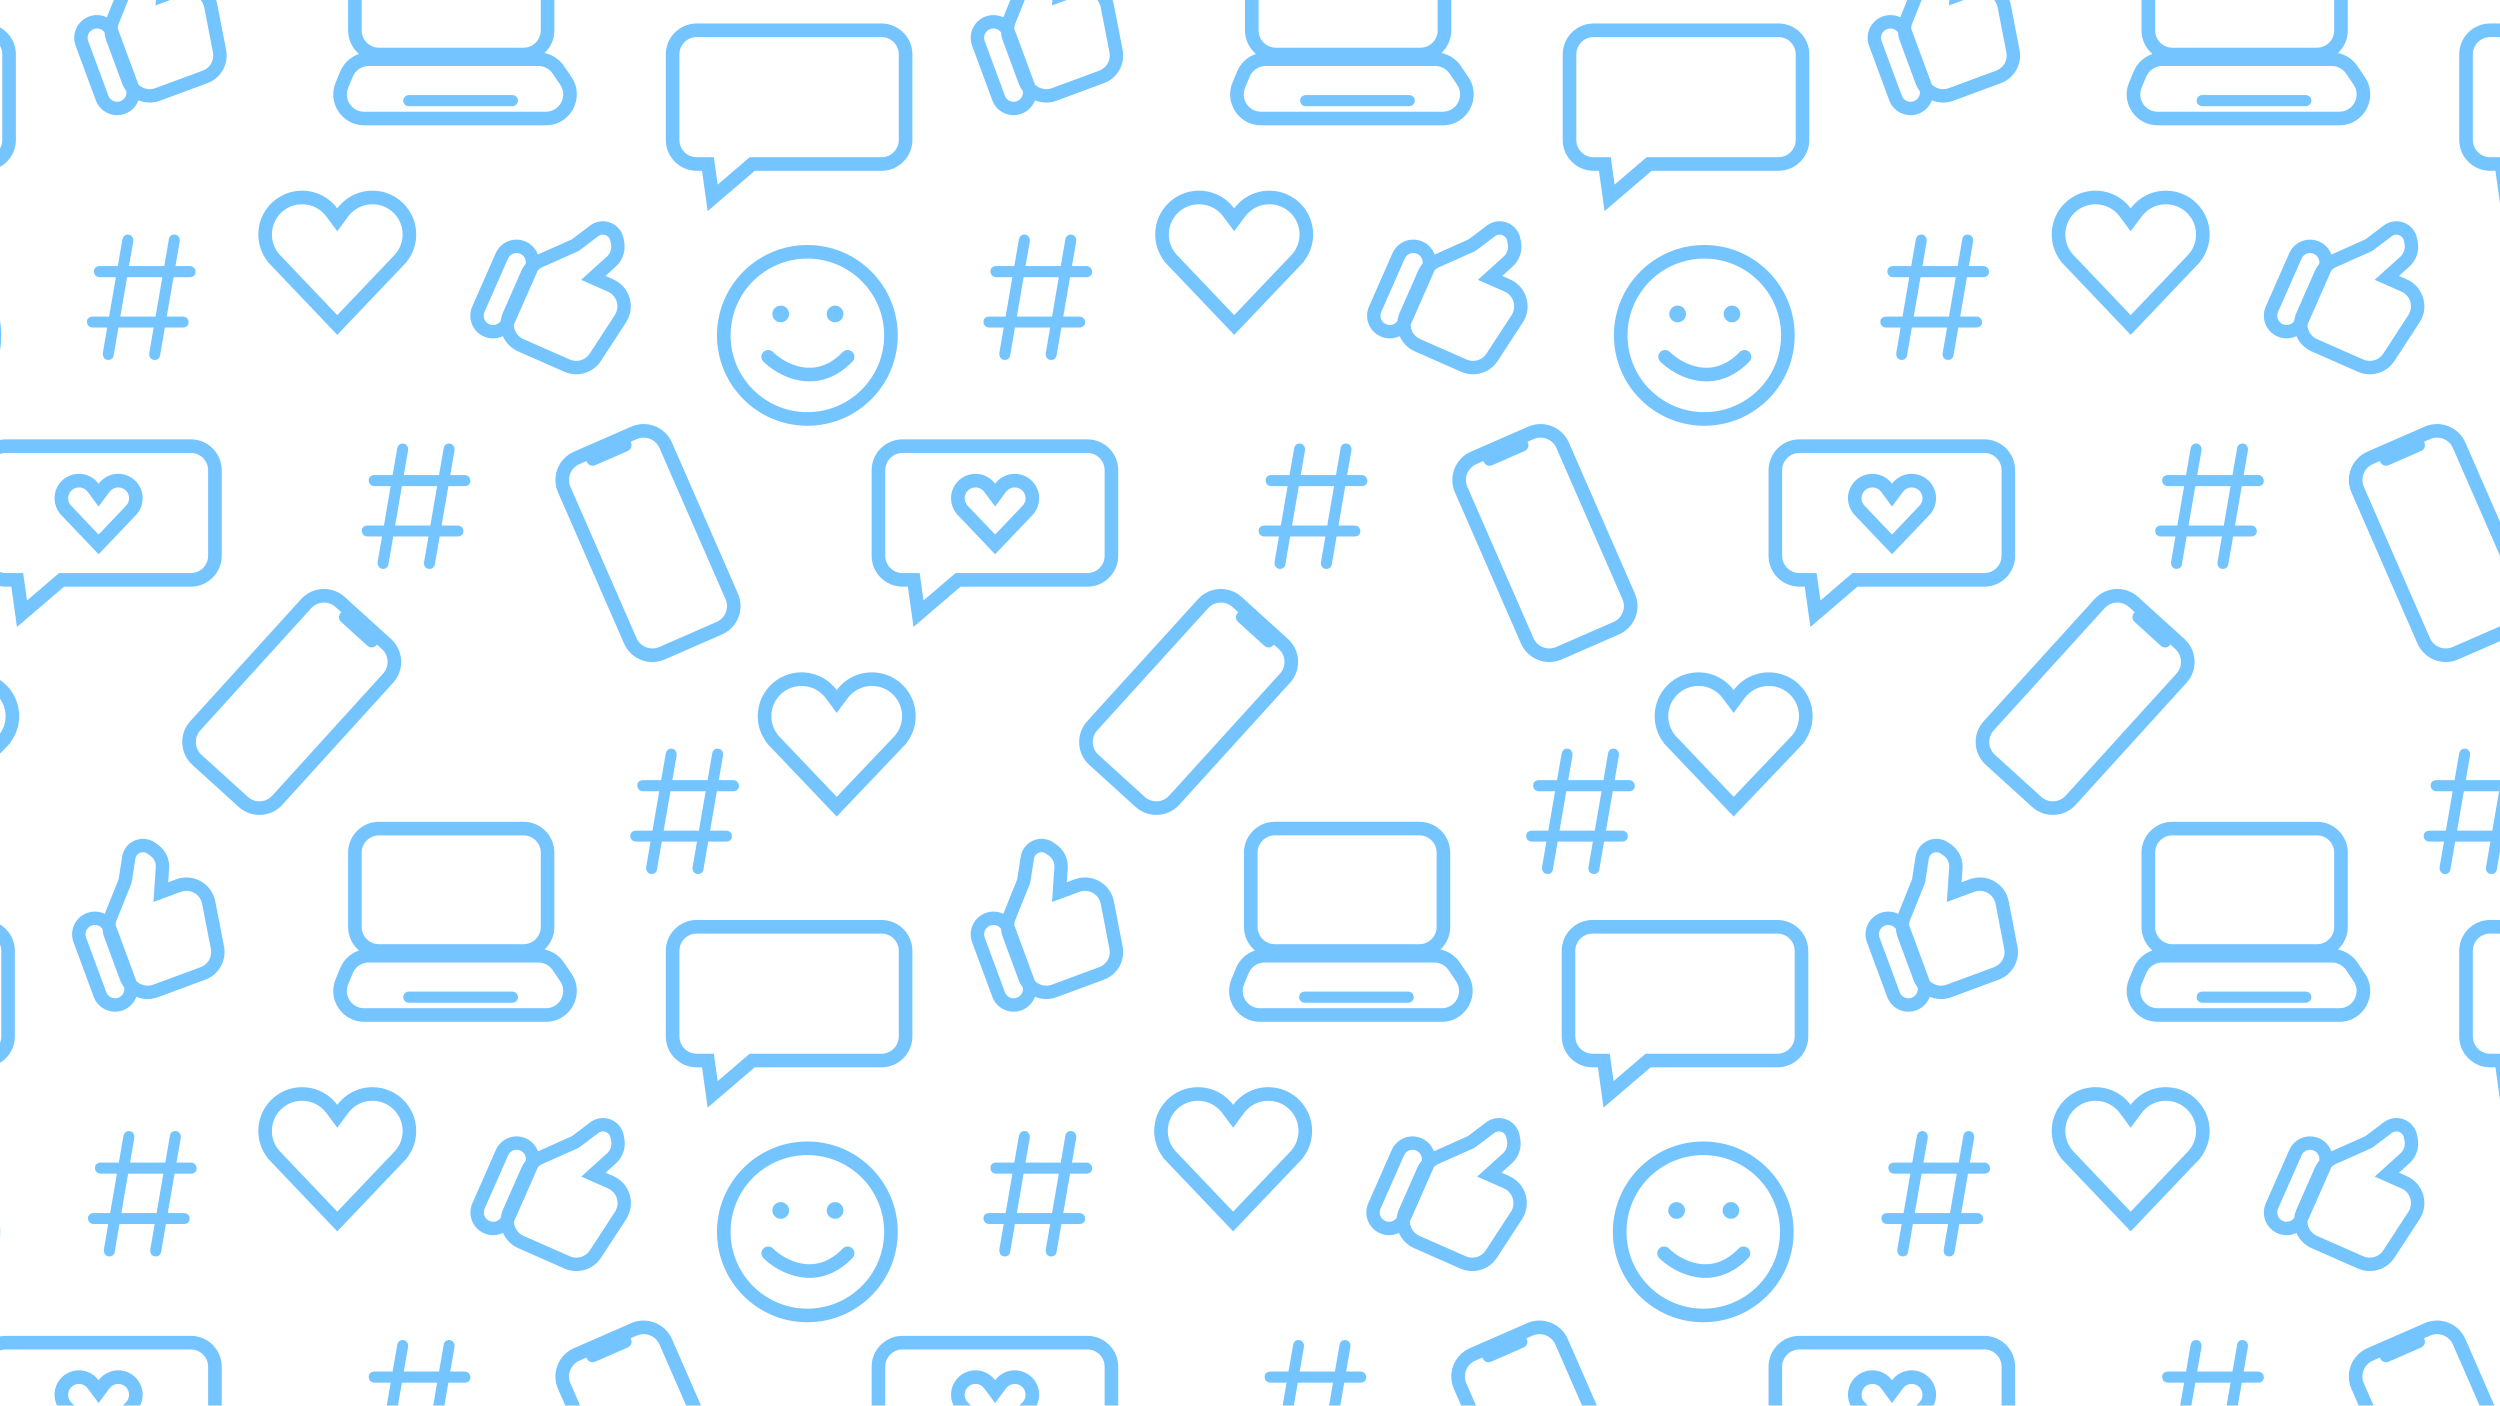 <svg width="1366" height="768" viewBox="0 0 1366 768" fill="none" xmlns="http://www.w3.org/2000/svg">
<path fill-rule="evenodd" clip-rule="evenodd" d="M68.748 276.463L68.801 276.409C68.859 276.351 68.915 276.292 68.971 276.232L69.022 276.175L69.101 276.093L69.257 275.893C70.049 274.887 70.517 273.63 70.517 272.244C70.517 268.976 67.868 266.328 64.601 266.328C62.657 266.328 60.932 267.258 59.842 268.729L53.874 276.78L47.905 268.729C46.815 267.258 45.09 266.328 43.146 266.328C39.879 266.328 37.23 268.976 37.23 272.244C37.23 273.63 37.698 274.887 38.49 275.893L38.632 276.075L38.682 276.127L38.75 276.202C38.822 276.283 38.897 276.361 38.974 276.438L39.046 276.509L53.875 292.084L68.748 276.463ZM53.875 302.858L33.734 281.705C33.562 281.534 33.395 281.358 33.232 281.177L32.573 280.485H32.649C32.638 280.472 32.628 280.458 32.617 280.444C32.602 280.425 32.588 280.407 32.573 280.388C30.989 278.335 29.99 275.808 29.825 273.056C29.809 272.787 29.801 272.516 29.801 272.244C29.801 264.873 35.776 258.898 43.146 258.898C44.846 258.898 46.472 259.216 47.968 259.796C50.339 260.715 52.383 262.293 53.874 264.304C55.365 262.293 57.408 260.715 59.78 259.796C61.275 259.216 62.901 258.898 64.601 258.898C71.972 258.898 77.946 264.873 77.946 272.244C77.946 272.516 77.938 272.787 77.922 273.056C77.757 275.806 76.759 278.332 75.177 280.384C75.162 280.404 75.147 280.423 75.132 280.442C75.12 280.457 75.109 280.471 75.098 280.485H75.177L74.455 281.244C74.332 281.379 74.205 281.511 74.076 281.641L53.875 302.858Z" fill="#73C4FF"/>
<path fill-rule="evenodd" clip-rule="evenodd" d="M12.665 313.128L14.757 328.099L32.252 313.128H104.262C109.484 313.128 113.718 308.894 113.718 303.672V256.943C113.718 251.721 109.484 247.487 104.262 247.487H3.296C-1.927 247.487 -6.16 251.721 -6.16 256.943V303.672C-6.16 308.894 -1.927 313.128 3.296 313.128H12.665ZM9.277 342.567L6.201 320.557H3.296C-6.03 320.557 -13.59 312.997 -13.59 303.672V256.943C-13.59 247.617 -6.03 240.058 3.296 240.058H104.262C113.587 240.058 121.147 247.617 121.147 256.943V303.672C121.147 312.997 113.587 320.557 104.262 320.557H34.996L9.277 342.567Z" fill="#73C4FF"/>
<path fill-rule="evenodd" clip-rule="evenodd" d="M-1.865 403.031L-1.797 402.963C-1.595 402.762 -1.398 402.555 -1.207 402.344L-1.143 402.273L-0.904 402.022L-0.471 401.471C1.735 398.667 3.046 395.142 3.046 391.291C3.046 382.185 -4.336 374.804 -13.441 374.804C-18.868 374.804 -23.683 377.418 -26.7 381.488L-32.669 389.541L-38.638 381.488C-41.654 377.418 -46.469 374.804 -51.896 374.804C-61.002 374.804 -68.383 382.185 -68.383 391.291C-68.383 395.142 -67.072 398.667 -64.867 401.471L-64.413 402.047L-64.119 402.356L-64.069 402.412C-63.917 402.577 -63.763 402.739 -63.605 402.899L-63.552 402.952L-32.671 435.386L-1.865 403.031ZM-32.671 446.161L-68.881 408.13C-69.11 407.899 -69.333 407.665 -69.552 407.425L-70.848 406.064H-70.707C-70.727 406.039 -70.747 406.013 -70.767 405.987C-70.794 405.953 -70.821 405.918 -70.848 405.883C-72.51 403.728 -73.812 401.282 -74.665 398.634C-75.411 396.321 -75.814 393.853 -75.814 391.291C-75.814 378.082 -65.105 367.374 -51.896 367.374C-46.717 367.374 -41.923 369.02 -38.007 371.817C-35.965 373.276 -34.162 375.048 -32.669 377.063C-31.175 375.048 -29.372 373.276 -27.33 371.817C-23.415 369.02 -18.62 367.374 -13.441 367.374C-0.232 367.374 10.476 378.082 10.476 391.291C10.476 393.853 10.073 396.321 9.328 398.634C8.474 401.284 7.17 403.732 5.506 405.889C5.48 405.922 5.454 405.956 5.428 405.99C5.408 406.015 5.389 406.039 5.369 406.064H5.506L4.304 407.327C4.027 407.633 3.743 407.932 3.451 408.223L-32.671 446.161Z" fill="#73C4FF"/>
<path fill-rule="evenodd" clip-rule="evenodd" d="M67.88 -21.787L65.981 -9.56C65.964 -9.45 65.935 -9.342 65.893 -9.238L58.364 9.483C55.433 8.066 51.952 7.798 48.658 9.015C42.227 11.393 38.94 18.533 41.317 24.964L52.355 54.828C54.733 61.26 61.873 64.546 68.304 62.169C71.848 60.859 74.437 58.102 75.65 54.815C79.261 56.31 83.423 56.501 87.378 55.039L113.328 45.448C120.719 42.716 125.044 35.033 123.547 27.296L118.77 2.627C116.883 -7.12 106.706 -12.849 97.394 -9.407L93.036 -7.797L93.554 -15.398C93.901 -20.501 91.56 -25.414 87.379 -28.358L85.864 -29.425C82.438 -31.838 77.97 -32.196 74.203 -30.359C70.819 -28.709 68.457 -25.507 67.88 -21.787ZM57.145 17.739C57.245 19.258 57.562 20.782 58.111 22.267L66.707 45.525C67.285 47.087 68.079 48.507 69.044 49.762C69.401 52.105 68.078 54.455 65.768 55.309C63.126 56.285 60.193 54.935 59.216 52.293L48.178 22.428C47.201 19.786 48.551 16.852 51.194 15.876C53.418 15.054 55.849 15.881 57.145 17.739ZM75.636 46.197C77.985 48.511 81.546 49.397 84.843 48.179L110.792 38.587C114.824 37.097 117.183 32.907 116.366 28.687L111.589 4.017C110.56 -1.299 105.009 -4.424 99.93 -2.547L84.972 2.982L86.257 -15.895C86.43 -18.448 85.259 -20.905 83.168 -22.378L81.653 -23.445C80.406 -24.323 78.78 -24.453 77.409 -23.785C76.177 -23.184 75.317 -22.019 75.107 -20.665L73.209 -8.438C73.106 -7.777 72.928 -7.13 72.679 -6.509L64.725 13.267C64.451 14.113 64.334 14.936 64.351 15.72C64.442 15.928 64.526 16.14 64.606 16.356L75.636 46.197Z" fill="#73C4FF"/>
<path d="M59.16 196.669C58.18 196.669 57.396 196.277 56.808 195.494C56.285 194.711 56.09 193.765 56.22 192.656L66.9 130.703C67.096 129.92 67.455 129.3 67.978 128.843C68.5 128.387 69.121 128.158 69.839 128.158C70.885 128.158 71.668 128.55 72.191 129.333C72.779 130.05 72.975 130.964 72.779 132.073L62.099 194.124C62.034 194.907 61.707 195.527 61.119 195.983C60.597 196.44 59.943 196.669 59.16 196.669ZM54.554 151.452C53.64 151.452 52.856 151.158 52.203 150.571C51.615 149.918 51.321 149.135 51.321 148.222C51.321 147.374 51.615 146.689 52.203 146.167C52.856 145.645 53.64 145.384 54.554 145.384H103.74C104.655 145.384 105.406 145.71 105.994 146.362C106.582 146.95 106.876 147.7 106.876 148.613C106.876 149.462 106.582 150.147 105.994 150.669C105.406 151.191 104.655 151.452 103.74 151.452H54.554ZM84.536 196.669C83.491 196.669 82.675 196.277 82.087 195.494C81.564 194.711 81.401 193.765 81.597 192.656L92.277 130.703C92.407 129.92 92.734 129.3 93.257 128.843C93.779 128.387 94.432 128.158 95.216 128.158C96.261 128.158 97.045 128.55 97.568 129.333C98.155 130.05 98.351 130.964 98.155 132.073L87.476 194.124C87.345 194.907 87.018 195.527 86.496 195.983C85.973 196.44 85.32 196.669 84.536 196.669ZM50.635 178.954C49.786 178.954 49.035 178.66 48.382 178.073C47.794 177.42 47.5 176.67 47.5 175.822C47.5 174.974 47.794 174.288 48.382 173.766C49.035 173.244 49.786 172.984 50.635 172.984H99.919C100.834 172.984 101.585 173.277 102.173 173.864C102.76 174.452 103.054 175.202 103.054 176.115C103.054 176.964 102.76 177.649 102.173 178.171C101.585 178.693 100.834 178.954 99.919 178.954H50.635Z" fill="#73C4FF"/>
<path fill-rule="evenodd" clip-rule="evenodd" d="M-48.697 225.208C-25.526 225.208 -6.743 206.424 -6.743 183.253C-6.743 160.082 -25.526 141.298 -48.697 141.298C-71.869 141.298 -90.652 160.082 -90.652 183.253C-90.652 206.424 -71.869 225.208 -48.697 225.208ZM-48.697 232.637C-21.423 232.637 0.687 210.527 0.687 183.253C0.687 155.978 -21.423 133.868 -48.697 133.868C-75.972 133.868 -98.082 155.978 -98.082 183.253C-98.082 210.527 -75.972 232.637 -48.697 232.637Z" fill="#73C4FF"/>
<path fill-rule="evenodd" clip-rule="evenodd" d="M-99.806 85.901L-97.714 100.872L-80.219 85.901H-8.209C-2.987 85.901 1.247 81.667 1.247 76.445V29.716C1.247 24.494 -2.987 20.261 -8.209 20.261H-109.175C-114.397 20.261 -118.631 24.494 -118.631 29.716V76.445C-118.631 81.667 -114.397 85.901 -109.175 85.901H-99.806ZM-103.194 115.34L-106.27 93.33H-109.175C-118.501 93.33 -126.061 85.77 -126.061 76.445V29.716C-126.061 20.391 -118.501 12.831 -109.175 12.831H-8.209C1.117 12.831 8.676 20.391 8.676 29.716V76.445C8.676 85.771 1.117 93.33 -8.209 93.33H-77.474L-103.194 115.34Z" fill="#73C4FF"/>
<path fill-rule="evenodd" clip-rule="evenodd" d="M558.6 276.464L558.654 276.41C558.712 276.351 558.768 276.292 558.823 276.232L558.874 276.176L558.953 276.093L559.11 275.894C559.902 274.887 560.369 273.63 560.369 272.244C560.369 268.977 557.721 266.328 554.454 266.328C552.51 266.328 550.785 267.258 549.695 268.729L543.726 276.78L537.758 268.729C536.667 267.258 534.942 266.328 532.999 266.328C529.731 266.328 527.083 268.977 527.083 272.244C527.083 273.63 527.551 274.887 528.342 275.894L528.485 276.075L528.535 276.127L528.602 276.202C528.675 276.283 528.75 276.361 528.827 276.438L528.898 276.509L543.728 292.084L558.6 276.464ZM543.728 302.859L523.587 281.705C523.415 281.534 523.247 281.358 523.084 281.177L522.426 280.486H522.502C522.491 280.472 522.48 280.458 522.469 280.444C522.455 280.426 522.44 280.407 522.426 280.388C520.842 278.335 519.843 275.808 519.678 273.056C519.662 272.787 519.653 272.517 519.653 272.244C519.653 264.873 525.628 258.899 532.999 258.899C534.699 258.899 536.325 259.217 537.82 259.796C540.192 260.715 542.235 262.293 543.726 264.304C545.217 262.293 547.261 260.715 549.632 259.796C551.128 259.217 552.754 258.899 554.454 258.899C561.824 258.899 567.799 264.873 567.799 272.244C567.799 272.517 567.791 272.787 567.775 273.056C567.61 275.806 566.611 278.332 565.029 280.384C565.014 280.404 564.999 280.423 564.984 280.443C564.973 280.457 564.962 280.471 564.95 280.486H565.029L564.308 281.244C564.184 281.379 564.058 281.512 563.929 281.642L543.728 302.859Z" fill="#73C4FF"/>
<path fill-rule="evenodd" clip-rule="evenodd" d="M502.517 313.128L504.609 328.099L522.104 313.128H594.114C599.337 313.128 603.57 308.894 603.57 303.672V256.943C603.57 251.721 599.337 247.487 594.114 247.487H493.148C487.926 247.487 483.692 251.721 483.692 256.943V303.672C483.692 308.894 487.926 313.128 493.148 313.128H502.517ZM499.13 342.567L496.054 320.557H493.148C483.823 320.557 476.263 312.997 476.263 303.672V256.943C476.263 247.618 483.823 240.058 493.148 240.058H594.114C603.44 240.058 611 247.618 611 256.943V303.672C611 312.997 603.44 320.557 594.114 320.557H524.849L499.13 342.567Z" fill="#73C4FF"/>
<path fill-rule="evenodd" clip-rule="evenodd" d="M215.085 139.836L215.152 139.769C215.354 139.568 215.551 139.361 215.742 139.15L215.806 139.079L216.045 138.828L216.478 138.277C218.684 135.472 219.995 131.948 219.995 128.097C219.995 118.991 212.614 111.609 203.508 111.609C198.081 111.609 193.266 114.223 190.25 118.293L184.281 126.347L178.311 118.293C175.295 114.223 170.48 111.609 165.053 111.609C155.947 111.609 148.566 118.991 148.566 128.097C148.566 131.948 149.877 135.472 152.083 138.277L152.536 138.853L152.83 139.162L152.88 139.217C153.032 139.383 153.186 139.545 153.344 139.704L153.397 139.758L184.278 172.192L215.085 139.836ZM184.278 182.967L148.068 144.935C147.84 144.705 147.616 144.47 147.397 144.231L146.101 142.87H146.243C146.222 142.844 146.202 142.819 146.182 142.793C146.155 142.758 146.128 142.724 146.101 142.689C144.44 140.534 143.137 138.088 142.284 135.44C141.539 133.126 141.136 130.658 141.136 128.097C141.136 114.887 151.844 104.179 165.053 104.179C170.232 104.179 175.027 105.825 178.942 108.623C180.984 110.082 182.787 111.854 184.281 113.869C185.774 111.854 187.577 110.082 189.619 108.623C193.535 105.825 198.329 104.179 203.508 104.179C216.717 104.179 227.425 114.887 227.425 128.097C227.425 130.658 227.023 133.126 226.277 135.44C225.423 138.09 224.119 140.538 222.456 142.694C222.43 142.728 222.403 142.762 222.377 142.795C222.358 142.82 222.338 142.845 222.319 142.87H222.456L221.253 144.133C220.976 144.439 220.692 144.738 220.4 145.029L184.278 182.967Z" fill="#73C4FF"/>
<path fill-rule="evenodd" clip-rule="evenodd" d="M487.982 403.031L488.05 402.963C488.252 402.762 488.448 402.555 488.64 402.344L488.704 402.273L488.943 402.022L489.376 401.471C491.582 398.666 492.893 395.142 492.893 391.291C492.893 382.185 485.511 374.803 476.405 374.803C470.978 374.803 466.164 377.418 463.147 381.487L457.178 389.541L451.209 381.487C448.192 377.418 443.378 374.803 437.951 374.803C428.845 374.803 421.463 382.185 421.463 391.291C421.463 395.142 422.775 398.666 424.98 401.471L425.433 402.047L425.727 402.356L425.778 402.411C425.929 402.577 426.084 402.739 426.242 402.898L426.295 402.952L457.176 435.386L487.982 403.031ZM457.176 446.161L420.965 408.129C420.737 407.899 420.513 407.664 420.295 407.425L418.999 406.064H419.14C419.12 406.038 419.1 406.013 419.08 405.987C419.053 405.952 419.026 405.918 418.999 405.883C417.337 403.728 416.035 401.282 415.182 398.634C414.436 396.32 414.033 393.853 414.033 391.291C414.033 378.082 424.741 367.373 437.951 367.373C443.13 367.373 447.924 369.019 451.839 371.817C453.881 373.276 455.684 375.048 457.178 377.063C458.672 375.048 460.475 373.276 462.517 371.817C466.432 369.019 471.226 367.373 476.405 367.373C489.615 367.373 500.323 378.082 500.323 391.291C500.323 393.853 499.92 396.32 499.174 398.634C498.32 401.284 497.017 403.732 495.353 405.888C495.327 405.922 495.301 405.956 495.275 405.989C495.255 406.014 495.236 406.039 495.216 406.064H495.353L494.151 407.327C493.874 407.633 493.589 407.932 493.297 408.223L457.176 446.161Z" fill="#73C4FF"/>
<path fill-rule="evenodd" clip-rule="evenodd" d="M557.735 -21.784L555.837 -9.557C555.82 -9.447 555.79 -9.339 555.749 -9.235L548.219 9.487C545.287 8.067 541.803 7.797 538.506 9.016C532.075 11.393 528.788 18.533 531.165 24.964L542.203 54.829C544.58 61.26 551.721 64.546 558.152 62.169C561.696 60.859 564.285 58.103 565.498 54.815C569.111 56.313 573.276 56.505 577.234 55.042L603.183 45.451C610.575 42.719 614.9 35.036 613.402 27.299L608.626 2.629C606.738 -7.117 596.562 -12.846 587.25 -9.405L582.892 -7.794L583.41 -15.396C583.757 -20.498 581.416 -25.411 577.234 -28.356L575.72 -29.422C572.293 -31.835 567.825 -32.193 564.059 -30.356C560.675 -28.706 558.313 -25.504 557.735 -21.784ZM547.001 17.752C547.102 19.267 547.419 20.788 547.966 22.27L556.563 45.528C557.138 47.085 557.93 48.501 558.891 49.752C559.252 52.099 557.929 54.454 555.616 55.309C552.974 56.286 550.04 54.935 549.064 52.293L538.025 22.429C537.049 19.787 538.399 16.853 541.041 15.876C543.271 15.052 545.707 15.885 547.001 17.752ZM565.481 46.189C567.83 48.511 571.396 49.402 574.698 48.182L600.648 38.59C604.679 37.1 607.039 32.91 606.222 28.69L601.445 4.02C600.416 -1.297 594.865 -4.422 589.785 -2.544L574.827 2.984L576.112 -15.892C576.286 -18.445 575.115 -20.903 573.023 -22.375L571.509 -23.442C570.261 -24.32 568.635 -24.451 567.264 -23.782C566.033 -23.181 565.173 -22.016 564.963 -20.662L563.064 -8.435C562.962 -7.774 562.784 -7.127 562.534 -6.506L554.581 13.27C554.305 14.122 554.188 14.95 554.207 15.74C554.295 15.942 554.377 16.148 554.454 16.357L565.481 46.189Z" fill="#73C4FF"/>
<path d="M209.315 310.851C208.335 310.851 207.551 310.46 206.963 309.677C206.441 308.894 206.245 307.948 206.375 306.839L217.055 244.886C217.251 244.103 217.61 243.483 218.133 243.026C218.656 242.569 219.276 242.341 219.995 242.341C221.04 242.341 221.824 242.732 222.346 243.515C222.934 244.233 223.13 245.147 222.934 246.256L212.254 308.307C212.189 309.09 211.862 309.71 211.274 310.166C210.752 310.623 210.099 310.851 209.315 310.851ZM204.71 265.635C203.795 265.635 203.011 265.341 202.358 264.754C201.77 264.101 201.476 263.318 201.476 262.405C201.476 261.557 201.77 260.871 202.358 260.349C203.011 259.827 203.795 259.566 204.71 259.566H253.896C254.81 259.566 255.561 259.893 256.149 260.545C256.737 261.132 257.031 261.883 257.031 262.796C257.031 263.644 256.737 264.33 256.149 264.852C255.561 265.374 254.81 265.635 253.896 265.635H204.71ZM234.692 310.851C233.646 310.851 232.83 310.46 232.242 309.677C231.72 308.894 231.556 307.948 231.752 306.839L242.432 244.886C242.563 244.103 242.889 243.483 243.412 243.026C243.934 242.569 244.587 242.341 245.371 242.341C246.416 242.341 247.2 242.732 247.723 243.515C248.311 244.233 248.507 245.147 248.311 246.256L237.631 308.307C237.5 309.09 237.174 309.71 236.651 310.166C236.129 310.623 235.475 310.851 234.692 310.851ZM200.791 293.137C199.941 293.137 199.19 292.843 198.537 292.256C197.949 291.603 197.655 290.853 197.655 290.005C197.655 289.156 197.949 288.471 198.537 287.949C199.19 287.427 199.941 287.166 200.791 287.166H250.074C250.989 287.166 251.74 287.46 252.328 288.047C252.916 288.634 253.21 289.385 253.21 290.298C253.21 291.146 252.916 291.832 252.328 292.354C251.74 292.876 250.989 293.137 250.074 293.137H200.791Z" fill="#73C4FF"/>
<path d="M549.012 196.669C548.032 196.669 547.248 196.277 546.661 195.494C546.138 194.711 545.942 193.765 546.073 192.656L556.752 130.703C556.948 129.92 557.308 129.3 557.83 128.843C558.353 128.387 558.973 128.158 559.692 128.158C560.737 128.158 561.521 128.55 562.043 129.333C562.631 130.05 562.827 130.964 562.631 132.073L551.951 194.124C551.886 194.907 551.56 195.527 550.972 195.983C550.449 196.44 549.796 196.669 549.012 196.669ZM544.407 151.452C543.493 151.452 542.709 151.158 542.056 150.571C541.468 149.918 541.174 149.135 541.174 148.222C541.174 147.374 541.468 146.689 542.056 146.167C542.709 145.645 543.493 145.384 544.407 145.384H593.593C594.507 145.384 595.258 145.71 595.846 146.362C596.434 146.95 596.728 147.7 596.728 148.613C596.728 149.462 596.434 150.147 595.846 150.669C595.258 151.191 594.507 151.452 593.593 151.452H544.407ZM574.389 196.669C573.344 196.669 572.527 196.277 571.939 195.494C571.417 194.711 571.253 193.765 571.449 192.656L582.129 130.703C582.26 129.92 582.586 129.3 583.109 128.843C583.632 128.387 584.285 128.158 585.069 128.158C586.114 128.158 586.898 128.55 587.42 129.333C588.008 130.05 588.204 130.964 588.008 132.073L577.328 194.124C577.198 194.907 576.871 195.527 576.348 195.983C575.826 196.44 575.173 196.669 574.389 196.669ZM540.488 178.954C539.639 178.954 538.888 178.66 538.234 178.073C537.646 177.42 537.353 176.67 537.353 175.822C537.353 174.974 537.646 174.288 538.234 173.766C538.888 173.244 539.639 172.984 540.488 172.984H589.772C590.686 172.984 591.437 173.277 592.025 173.864C592.613 174.452 592.907 175.202 592.907 176.115C592.907 176.964 592.613 177.649 592.025 178.171C591.437 178.693 590.686 178.954 589.772 178.954H540.488Z" fill="#73C4FF"/>
<path fill-rule="evenodd" clip-rule="evenodd" d="M441.148 225.207C464.319 225.207 483.103 206.423 483.103 183.252C483.103 160.081 464.319 141.297 441.148 141.297C417.977 141.297 399.193 160.081 399.193 183.252C399.193 206.423 417.977 225.207 441.148 225.207ZM441.148 232.637C468.423 232.637 490.533 210.527 490.533 183.252C490.533 155.978 468.423 133.868 441.148 133.868C413.874 133.868 391.764 155.978 391.764 183.252C391.764 210.527 413.874 232.637 441.148 232.637Z" fill="#73C4FF"/>
<path fill-rule="evenodd" clip-rule="evenodd" d="M465.707 192.283C467.183 193.707 467.225 196.059 465.8 197.535C456.452 207.223 446.221 209.434 437.243 207.96C428.507 206.525 421.231 201.663 417.123 197.595C415.666 196.152 415.654 193.8 417.098 192.342C418.541 190.884 420.893 190.873 422.351 192.316C425.64 195.573 431.577 199.5 438.447 200.628C445.075 201.717 452.841 200.266 460.454 192.376C461.879 190.9 464.23 190.858 465.707 192.283Z" fill="#73C4FF"/>
<path d="M431.154 171.549C431.154 174.071 429.109 176.116 426.587 176.116C424.064 176.116 422.02 174.071 422.02 171.549C422.02 169.026 424.064 166.981 426.587 166.981C429.109 166.981 431.154 169.026 431.154 171.549Z" fill="#73C4FF"/>
<path d="M460.847 171.549C460.847 174.071 458.802 176.116 456.279 176.116C453.757 176.116 451.712 174.071 451.712 171.549C451.712 169.026 453.757 166.981 456.279 166.981C458.802 166.981 460.847 169.026 460.847 171.549Z" fill="#73C4FF"/>
<path fill-rule="evenodd" clip-rule="evenodd" d="M286.023 -33.405H207.085C201.862 -33.405 197.629 -29.172 197.629 -23.95V16.609C197.629 21.831 201.862 26.065 207.085 26.065H286.023C291.245 26.065 295.478 21.831 295.478 16.609V-23.95C295.478 -29.172 291.245 -33.405 286.023 -33.405ZM207.085 -40.835C197.759 -40.835 190.199 -33.275 190.199 -23.95V16.609C190.199 21.776 192.52 26.4 196.175 29.497C191.611 31.015 187.816 34.446 185.906 39.046L183.387 45.112C178.769 56.231 186.94 68.473 198.981 68.473H298.272C311.817 68.473 319.849 53.325 312.248 42.113L308.136 36.047C305.634 32.356 301.805 29.844 297.521 28.974C300.835 25.891 302.908 21.492 302.908 16.609V-23.95C302.908 -33.275 295.348 -40.835 286.023 -40.835H207.085ZM294.16 36.066H201.5C197.679 36.066 194.233 38.366 192.767 41.895L190.248 47.961C187.662 54.188 192.238 61.044 198.981 61.044H298.272C305.857 61.044 310.355 52.561 306.099 46.282L301.987 40.216C300.227 37.62 297.295 36.066 294.16 36.066ZM223.353 51.956C222.112 51.956 220.995 52.712 220.534 53.865C219.736 55.859 221.205 58.029 223.353 58.029H279.968C282.117 58.029 283.585 55.859 282.788 53.865C282.327 52.712 281.21 51.956 279.968 51.956H223.353Z" fill="#73C4FF"/>
<path fill-rule="evenodd" clip-rule="evenodd" d="M390.048 85.901L392.141 100.872L409.636 85.901H481.646C486.868 85.901 491.101 81.667 491.101 76.445V29.716C491.101 24.494 486.868 20.26 481.646 20.26H380.679C375.457 20.26 371.224 24.494 371.224 29.716V76.445C371.224 81.667 375.457 85.901 380.679 85.901H390.048ZM386.661 115.34L383.585 93.33H380.679C371.354 93.33 363.794 85.77 363.794 76.445V29.716C363.794 20.39 371.354 12.831 380.679 12.831H481.646C490.971 12.831 498.531 20.39 498.531 29.716V76.445C498.531 85.77 490.971 93.33 481.646 93.33H412.381L386.661 115.34Z" fill="#73C4FF"/>
<path fill-rule="evenodd" clip-rule="evenodd" d="M344.515 241.402L347.895 239.925C352.681 237.834 358.255 240.018 360.346 244.803L396.43 327.383C398.521 332.168 396.337 337.742 391.552 339.834L360.242 353.515C355.456 355.606 349.882 353.422 347.791 348.636L311.707 266.057C309.616 261.272 311.8 255.697 316.585 253.606L320.487 251.901C320.492 251.921 320.498 251.941 320.503 251.961C321.051 253.98 323.264 255.041 325.181 254.203L343.016 246.41C344.932 245.572 345.657 243.227 344.548 241.454C344.537 241.437 344.526 241.419 344.515 241.402ZM304.899 269.032C301.165 260.487 305.065 250.532 313.61 246.798L344.92 233.117C353.466 229.383 363.42 233.283 367.154 241.829L403.238 324.408C406.972 332.953 403.072 342.908 394.527 346.642L363.217 360.323C354.671 364.057 344.717 360.156 340.983 351.611L304.899 269.032Z" fill="#73C4FF"/>
<path fill-rule="evenodd" clip-rule="evenodd" d="M205.953 352.187L208.683 354.665C212.55 358.176 212.839 364.156 209.329 368.022L148.755 434.747C145.245 438.614 139.265 438.903 135.398 435.393L110.099 412.426C106.232 408.916 105.943 402.936 109.454 399.069L170.027 332.344C173.538 328.478 179.518 328.189 183.384 331.699L186.539 334.562C186.523 334.575 186.507 334.587 186.492 334.6C184.874 335.926 184.812 338.38 186.361 339.786L200.771 352.868C202.32 354.274 204.756 353.976 205.92 352.238C205.931 352.221 205.943 352.204 205.953 352.187ZM164.526 327.35C170.795 320.446 181.473 319.93 188.378 326.198L213.677 349.165C220.582 355.433 221.098 366.112 214.829 373.016L154.256 439.741C147.988 446.646 137.309 447.162 130.404 440.894L105.105 417.927C98.201 411.659 97.684 400.98 103.953 394.075L164.526 327.35Z" fill="#73C4FF"/>
<path fill-rule="evenodd" clip-rule="evenodd" d="M68.75 766.31L68.803 766.257C68.861 766.198 68.917 766.139 68.973 766.079L69.024 766.023L69.103 765.94L69.26 765.74C70.051 764.734 70.519 763.477 70.519 762.091C70.519 758.824 67.87 756.175 64.603 756.175C62.659 756.175 60.934 757.105 59.844 758.576L53.876 766.627L47.907 758.576C46.817 757.105 45.092 756.175 43.148 756.175C39.881 756.175 37.232 758.824 37.232 762.091C37.232 763.477 37.7 764.734 38.492 765.74L38.634 765.922L38.684 765.974L38.752 766.049C38.824 766.13 38.899 766.208 38.976 766.285L39.048 766.356L53.877 781.931L68.75 766.31ZM53.877 792.706L33.736 771.552C33.564 771.381 33.397 771.205 33.234 771.024L32.575 770.333H32.651C32.64 770.319 32.63 770.305 32.619 770.291C32.604 770.273 32.59 770.254 32.575 770.235C30.991 768.182 29.992 765.655 29.827 762.903C29.811 762.634 29.803 762.364 29.803 762.091C29.803 754.72 35.778 748.746 43.148 748.746C44.848 748.746 46.474 749.063 47.969 749.643C50.341 750.562 52.384 752.14 53.876 754.151C55.367 752.14 57.41 750.562 59.782 749.643C61.277 749.063 62.903 748.746 64.603 748.746C71.974 748.746 77.948 754.72 77.948 762.091C77.948 762.364 77.94 762.634 77.924 762.903C77.759 765.653 76.761 768.179 75.179 770.231C75.164 770.251 75.149 770.27 75.134 770.29C75.122 770.304 75.111 770.318 75.1 770.333H75.179L74.457 771.091C74.334 771.226 74.207 771.359 74.078 771.489L53.877 792.706Z" fill="#73C4FF"/>
<path fill-rule="evenodd" clip-rule="evenodd" d="M558.6 766.311L558.654 766.257C558.712 766.199 558.768 766.139 558.823 766.079L558.874 766.023L558.953 765.94L559.11 765.741C559.902 764.734 560.369 763.478 560.369 762.091C560.369 758.824 557.721 756.175 554.454 756.175C552.51 756.175 550.785 757.105 549.695 758.576L543.726 766.627L537.758 758.576C536.667 757.105 534.942 756.175 532.999 756.175C529.731 756.175 527.083 758.824 527.083 762.091C527.083 763.478 527.551 764.734 528.342 765.741L528.485 765.922L528.535 765.974L528.602 766.049C528.675 766.13 528.75 766.209 528.827 766.285L528.898 766.356L543.728 781.931L558.6 766.311ZM543.728 792.706L523.587 771.552C523.415 771.381 523.247 771.205 523.084 771.024L522.426 770.333H522.502C522.491 770.319 522.48 770.305 522.469 770.291C522.455 770.273 522.44 770.254 522.426 770.235C520.842 768.182 519.843 765.655 519.678 762.903C519.662 762.635 519.653 762.364 519.653 762.091C519.653 754.721 525.628 748.746 532.999 748.746C534.699 748.746 536.325 749.064 537.82 749.643C540.192 750.563 542.235 752.14 543.726 754.151C545.217 752.14 547.261 750.563 549.632 749.643C551.128 749.064 552.754 748.746 554.454 748.746C561.824 748.746 567.799 754.721 567.799 762.091C567.799 762.364 567.791 762.635 567.775 762.903C567.61 765.654 566.611 768.179 565.029 770.232C565.014 770.251 564.999 770.271 564.984 770.29C564.973 770.304 564.962 770.319 564.95 770.333H565.029L564.308 771.091C564.184 771.226 564.058 771.359 563.929 771.489L543.728 792.706Z" fill="#73C4FF"/>
<path fill-rule="evenodd" clip-rule="evenodd" d="M12.669 802.976L14.762 817.947L32.256 802.976H104.265C109.487 802.976 113.721 798.742 113.721 793.52V746.791C113.721 741.569 109.487 737.335 104.265 737.335H3.299C-1.924 737.335 -6.157 741.569 -6.157 746.791V793.52C-6.157 798.742 -1.924 802.976 3.299 802.976H12.669ZM9.282 832.415L6.206 810.406H3.299C-6.027 810.406 -13.587 802.846 -13.587 793.52V746.791C-13.587 737.466 -6.027 729.906 3.299 729.906H104.265C113.59 729.906 121.15 737.466 121.15 746.791V793.52C121.15 802.846 113.59 810.406 104.265 810.406H35.001L9.282 832.415Z" fill="#73C4FF"/>
<path fill-rule="evenodd" clip-rule="evenodd" d="M502.517 802.976L504.609 817.947L522.105 802.976H594.114C599.337 802.976 603.57 798.742 603.57 793.52V746.791C603.57 741.569 599.337 737.335 594.114 737.335H493.148C487.926 737.335 483.692 741.569 483.692 746.791V793.52C483.692 798.742 487.926 802.976 493.148 802.976H502.517ZM499.13 832.415L496.054 810.405H493.148C483.823 810.405 476.263 802.845 476.263 793.52V746.791C476.263 737.466 483.823 729.906 493.148 729.906H594.114C603.44 729.906 611 737.466 611 746.791V793.52C611 802.846 603.44 810.405 594.114 810.405H524.85L499.13 832.415Z" fill="#73C4FF"/>
<path fill-rule="evenodd" clip-rule="evenodd" d="M215.085 629.684L215.152 629.616C215.354 629.415 215.551 629.208 215.742 628.997L215.806 628.926L216.045 628.675L216.478 628.124C218.684 625.32 219.995 621.795 219.995 617.944C219.995 608.838 212.614 601.457 203.508 601.457C198.081 601.457 193.266 604.071 190.25 608.141L184.281 616.194L178.311 608.141C175.295 604.071 170.48 601.457 165.053 601.457C155.947 601.457 148.566 608.838 148.566 617.944C148.566 621.795 149.877 625.32 152.083 628.124L152.536 628.7L152.83 629.009L152.88 629.064C153.032 629.23 153.186 629.393 153.344 629.552L153.397 629.605L184.278 662.039L215.085 629.684ZM184.278 672.814L148.068 634.783C147.84 634.553 147.616 634.317 147.397 634.078L146.101 632.717H146.243C146.222 632.692 146.202 632.666 146.182 632.64C146.155 632.606 146.128 632.571 146.101 632.536C144.44 630.381 143.137 627.935 142.284 625.287C141.539 622.974 141.136 620.506 141.136 617.944C141.136 604.735 151.844 594.027 165.053 594.027C170.232 594.027 175.027 595.673 178.942 598.47C180.984 599.929 182.787 601.701 184.281 603.716C185.774 601.701 187.577 599.929 189.619 598.47C193.535 595.673 198.329 594.027 203.508 594.027C216.717 594.027 227.425 604.735 227.425 617.944C227.425 620.506 227.023 622.974 226.277 625.287C225.423 627.937 224.119 630.385 222.456 632.542C222.43 632.575 222.403 632.609 222.377 632.643C222.358 632.668 222.338 632.693 222.319 632.717H222.456L221.253 633.98C220.976 634.286 220.692 634.585 220.4 634.876L184.278 672.814Z" fill="#73C4FF"/>
<path fill-rule="evenodd" clip-rule="evenodd" d="M293.658 638.351L280.823 667.488C278.06 673.763 270.733 676.609 264.458 673.845C258.183 671.082 255.337 663.755 258.101 657.48L270.935 628.342C273.699 622.068 281.026 619.221 287.301 621.985C293.575 624.749 296.421 632.076 293.658 638.351ZM284.352 628.679C281.774 627.543 278.764 628.712 277.629 631.29L264.794 660.428C263.659 663.006 264.828 666.017 267.406 667.152C269.984 668.287 272.994 667.118 274.13 664.54L286.964 635.402C288.1 632.824 286.93 629.814 284.352 628.679Z" fill="#73C4FF"/>
<path fill-rule="evenodd" clip-rule="evenodd" d="M292.685 629.641L312.381 620.857C312.483 620.812 312.579 620.755 312.668 620.688L322.535 613.221L326.949 619.053L317.082 626.52C316.549 626.923 315.971 627.265 315.36 627.537L295.893 636.219C294.804 636.796 293.965 637.553 293.357 638.413C292.629 639.152 292.021 640.032 291.578 641.037L281.583 663.729C279.629 668.165 281.641 673.345 286.077 675.299L311.395 686.451C315.329 688.183 319.939 686.812 322.286 683.212L336.008 662.161C338.965 657.625 337.149 651.519 332.193 649.336L317.595 642.906L331.645 630.234C333.544 628.52 334.412 625.939 333.933 623.426L333.586 621.606L340.771 620.237L341.118 622.057C342.075 627.081 340.341 632.24 336.543 635.665L330.885 640.768L335.141 642.643C344.227 646.644 347.556 657.838 342.135 666.155L328.413 687.206C324.11 693.807 315.659 696.321 308.447 693.144L283.129 681.993C274.997 678.41 271.308 668.914 274.89 660.781L284.885 638.089C285.61 636.442 286.586 634.967 287.751 633.696C288.991 632.097 290.582 630.757 292.463 629.759L292.685 629.641ZM333.586 621.606C333.301 620.108 332.222 618.884 330.772 618.411C329.47 617.986 328.041 618.226 326.949 619.053L322.535 613.221C325.537 610.949 329.461 610.29 333.04 611.457C337.024 612.757 339.986 616.12 340.771 620.237L333.586 621.606Z" fill="#73C4FF"/>
<path fill-rule="evenodd" clip-rule="evenodd" d="M66.739 468.065L64.84 480.293C64.823 480.403 64.794 480.511 64.752 480.614L57.223 499.334C54.291 497.916 50.809 497.647 47.513 498.865C41.082 501.242 37.795 508.382 40.172 514.813L51.211 544.678C53.587 551.109 60.728 554.395 67.159 552.018C70.703 550.709 73.291 547.953 74.504 544.666C78.117 546.162 82.28 546.354 86.237 544.891L112.187 535.3C119.578 532.568 123.903 524.885 122.405 517.149L117.629 492.479C115.742 482.732 105.565 477.003 96.253 480.445L91.895 482.056L92.413 474.454C92.76 469.352 90.419 464.438 86.238 461.494L84.723 460.427C81.296 458.014 76.829 457.657 73.062 459.493C69.678 461.143 67.316 464.345 66.739 468.065ZM56.004 507.595C56.104 509.112 56.421 510.635 56.97 512.119L65.566 535.377C66.143 536.937 66.936 538.355 67.899 539.608C68.257 541.952 66.934 544.304 64.623 545.158C61.981 546.135 59.047 544.784 58.071 542.142L47.033 512.278C46.056 509.635 47.406 506.702 50.048 505.725C52.275 504.902 54.709 505.732 56.004 507.595ZM74.49 536.045C76.839 538.362 80.402 539.25 83.701 538.031L109.651 528.44C113.683 526.95 116.042 522.759 115.225 518.539L110.448 493.869C109.419 488.553 103.868 485.428 98.789 487.305L83.831 492.834L85.116 473.957C85.289 471.405 84.118 468.947 82.027 467.474L80.512 466.407C79.265 465.529 77.638 465.399 76.267 466.067C75.036 466.668 74.176 467.833 73.966 469.187L72.068 481.415C71.965 482.076 71.787 482.723 71.538 483.343L63.584 503.119C63.309 503.968 63.193 504.793 63.211 505.579C63.299 505.784 63.383 505.993 63.461 506.205L74.49 536.045Z" fill="#73C4FF"/>
<path fill-rule="evenodd" clip-rule="evenodd" d="M557.734 468.064L555.835 480.292C555.818 480.402 555.788 480.51 555.747 480.613L548.218 499.334C545.286 497.915 541.802 497.645 538.506 498.864C532.075 501.241 528.788 508.381 531.165 514.812L542.203 544.677C544.58 551.108 551.721 554.394 558.152 552.017C561.696 550.707 564.285 547.951 565.497 544.664C569.11 546.161 573.275 546.353 577.232 544.89L603.181 535.299C610.573 532.567 614.898 524.884 613.4 517.148L608.624 492.478C606.736 482.731 596.56 477.002 587.248 480.444L582.89 482.054L583.408 474.453C583.755 469.351 581.414 464.437 577.232 461.493L575.718 460.426C572.291 458.013 567.823 457.655 564.057 459.492C560.673 461.142 558.311 464.344 557.734 468.064ZM546.999 507.597C547.099 509.113 547.416 510.635 547.964 512.118L556.561 535.376C557.137 536.935 557.929 538.352 558.891 539.604C559.251 541.949 557.928 544.302 555.616 545.157C552.974 546.134 550.04 544.783 549.064 542.141L538.026 512.277C537.049 509.634 538.399 506.701 541.041 505.724C543.269 504.901 545.705 505.732 546.999 507.597ZM565.482 536.041C567.831 538.36 571.396 539.25 574.696 538.03L600.646 528.439C604.678 526.949 607.037 522.758 606.22 518.538L601.443 493.868C600.414 488.552 594.863 485.427 589.784 487.304L574.826 492.833L576.111 473.956C576.284 471.404 575.113 468.946 573.021 467.473L571.507 466.406C570.26 465.528 568.633 465.398 567.262 466.066C566.031 466.667 565.171 467.832 564.961 469.186L563.063 481.414C562.96 482.075 562.782 482.722 562.533 483.342L554.579 503.118C554.303 503.968 554.187 504.795 554.205 505.583C554.293 505.786 554.376 505.994 554.454 506.204L565.482 536.041Z" fill="#73C4FF"/>
<path d="M209.315 800.7C208.335 800.7 207.551 800.309 206.963 799.526C206.441 798.743 206.245 797.796 206.375 796.687L217.055 734.734C217.251 733.951 217.61 733.331 218.133 732.875C218.656 732.418 219.276 732.19 219.995 732.19C221.04 732.19 221.824 732.581 222.346 733.364C222.934 734.082 223.13 734.995 222.934 736.105L212.254 798.155C212.189 798.938 211.862 799.558 211.274 800.015C210.752 800.472 210.099 800.7 209.315 800.7ZM204.71 755.483C203.795 755.483 203.011 755.19 202.358 754.602C201.77 753.95 201.476 753.167 201.476 752.253C201.476 751.405 201.77 750.72 202.358 750.198C203.011 749.676 203.795 749.415 204.71 749.415H253.896C254.81 749.415 255.561 749.741 256.149 750.394C256.737 750.981 257.031 751.731 257.031 752.645C257.031 753.493 256.737 754.178 256.149 754.7C255.561 755.222 254.81 755.483 253.896 755.483H204.71ZM234.692 800.7C233.646 800.7 232.83 800.309 232.242 799.526C231.72 798.743 231.556 797.796 231.752 796.687L242.432 734.734C242.563 733.951 242.889 733.331 243.412 732.875C243.934 732.418 244.587 732.19 245.371 732.19C246.416 732.19 247.2 732.581 247.723 733.364C248.311 734.082 248.507 734.995 248.311 736.105L237.631 798.155C237.5 798.938 237.174 799.558 236.651 800.015C236.129 800.472 235.475 800.7 234.692 800.7ZM200.791 782.985C199.941 782.985 199.19 782.692 198.537 782.104C197.949 781.452 197.655 780.701 197.655 779.853C197.655 779.005 197.949 778.32 198.537 777.798C199.19 777.276 199.941 777.015 200.791 777.015H250.074C250.989 777.015 251.74 777.309 252.328 777.896C252.916 778.483 253.21 779.233 253.21 780.147C253.21 780.995 252.916 781.68 252.328 782.202C251.74 782.724 250.989 782.985 250.074 782.985H200.791Z" fill="#73C4FF"/>
<path d="M549.013 686.516C548.033 686.516 547.249 686.124 546.662 685.341C546.139 684.558 545.943 683.612 546.074 682.503L556.753 620.55C556.949 619.767 557.309 619.147 557.831 618.69C558.354 618.234 558.974 618.005 559.693 618.005C560.738 618.005 561.522 618.397 562.044 619.18C562.632 619.898 562.828 620.811 562.632 621.92L551.952 683.971C551.887 684.754 551.561 685.374 550.973 685.831C550.45 686.287 549.797 686.516 549.013 686.516ZM544.408 641.299C543.494 641.299 542.71 641.005 542.057 640.418C541.469 639.766 541.175 638.983 541.175 638.069C541.175 637.221 541.469 636.536 542.057 636.014C542.71 635.492 543.494 635.231 544.408 635.231H593.594C594.508 635.231 595.259 635.557 595.847 636.21C596.435 636.797 596.729 637.547 596.729 638.461C596.729 639.309 596.435 639.994 595.847 640.516C595.259 641.038 594.508 641.299 593.594 641.299H544.408ZM574.39 686.516C573.345 686.516 572.528 686.124 571.94 685.341C571.418 684.558 571.254 683.612 571.45 682.503L582.13 620.55C582.261 619.767 582.587 619.147 583.11 618.69C583.633 618.234 584.286 618.005 585.07 618.005C586.115 618.005 586.899 618.397 587.421 619.18C588.009 619.898 588.205 620.811 588.009 621.92L577.329 683.971C577.199 684.754 576.872 685.374 576.349 685.831C575.827 686.287 575.174 686.516 574.39 686.516ZM540.489 668.801C539.64 668.801 538.889 668.507 538.235 667.92C537.647 667.268 537.354 666.517 537.354 665.669C537.354 664.821 537.647 664.136 538.235 663.614C538.889 663.092 539.64 662.831 540.489 662.831H589.773C590.687 662.831 591.438 663.124 592.026 663.712C592.614 664.299 592.908 665.049 592.908 665.963C592.908 666.811 592.614 667.496 592.026 668.018C591.438 668.54 590.687 668.801 589.773 668.801H540.489Z" fill="#73C4FF"/>
<path d="M59.731 686.516C58.751 686.516 57.967 686.124 57.379 685.341C56.857 684.558 56.661 683.612 56.791 682.503L67.471 620.55C67.667 619.767 68.026 619.147 68.549 618.69C69.072 618.234 69.692 618.005 70.411 618.005C71.456 618.005 72.24 618.397 72.762 619.18C73.35 619.898 73.546 620.811 73.35 621.92L62.67 683.971C62.605 684.754 62.278 685.374 61.691 685.831C61.168 686.287 60.515 686.516 59.731 686.516ZM55.126 641.299C54.211 641.299 53.428 641.005 52.774 640.418C52.186 639.766 51.892 638.983 51.892 638.069C51.892 637.221 52.186 636.536 52.774 636.014C53.428 635.492 54.211 635.231 55.126 635.231H104.312C105.226 635.231 105.977 635.557 106.565 636.21C107.153 636.797 107.447 637.547 107.447 638.461C107.447 639.309 107.153 639.994 106.565 640.516C105.977 641.038 105.226 641.299 104.312 641.299H55.126ZM85.108 686.516C84.062 686.516 83.246 686.124 82.658 685.341C82.135 684.558 81.972 683.612 82.168 682.503L92.848 620.55C92.979 619.767 93.305 619.147 93.828 618.69C94.35 618.234 95.004 618.005 95.787 618.005C96.832 618.005 97.616 618.397 98.139 619.18C98.727 619.898 98.923 620.811 98.727 621.92L88.047 683.971C87.916 684.754 87.59 685.374 87.067 685.831C86.545 686.287 85.891 686.516 85.108 686.516ZM51.207 668.801C50.358 668.801 49.606 668.507 48.953 667.92C48.365 667.268 48.071 666.517 48.071 665.669C48.071 664.821 48.365 664.136 48.953 663.614C49.606 663.092 50.358 662.831 51.207 662.831H100.49C101.405 662.831 102.156 663.124 102.744 663.712C103.332 664.299 103.626 665.049 103.626 665.963C103.626 666.811 103.332 667.496 102.744 668.018C102.156 668.54 101.405 668.801 100.49 668.801H51.207Z" fill="#73C4FF"/>
<path d="M356.044 477.56C355.065 477.56 354.281 477.169 353.693 476.386C353.17 475.603 352.974 474.657 353.105 473.547L363.785 411.594C363.981 410.812 364.34 410.192 364.862 409.735C365.385 409.278 366.006 409.05 366.724 409.05C367.769 409.05 368.553 409.441 369.076 410.224C369.664 410.942 369.859 411.855 369.663 412.965L358.984 475.015C358.918 475.798 358.592 476.418 358.004 476.875C357.481 477.332 356.828 477.56 356.044 477.56ZM351.439 432.343C350.525 432.343 349.741 432.05 349.088 431.462C348.5 430.81 348.206 430.027 348.206 429.114C348.206 428.265 348.5 427.58 349.088 427.058C349.741 426.536 350.525 426.275 351.439 426.275H400.625C401.54 426.275 402.291 426.602 402.879 427.254C403.466 427.841 403.76 428.592 403.76 429.505C403.76 430.353 403.466 431.038 402.879 431.56C402.291 432.082 401.54 432.343 400.625 432.343H351.439ZM381.421 477.56C380.376 477.56 379.559 477.169 378.972 476.386C378.449 475.603 378.286 474.657 378.482 473.547L389.161 411.594C389.292 410.812 389.619 410.192 390.141 409.735C390.664 409.278 391.317 409.05 392.101 409.05C393.146 409.05 393.93 409.441 394.452 410.224C395.04 410.942 395.236 411.855 395.04 412.965L384.36 475.015C384.23 475.798 383.903 476.418 383.381 476.875C382.858 477.332 382.205 477.56 381.421 477.56ZM347.52 459.845C346.671 459.845 345.92 459.552 345.267 458.964C344.679 458.312 344.385 457.562 344.385 456.713C344.385 455.865 344.679 455.18 345.267 454.658C345.92 454.136 346.671 453.875 347.52 453.875H396.804C397.718 453.875 398.469 454.169 399.057 454.756C399.645 455.343 399.939 456.094 399.939 457.007C399.939 457.855 399.645 458.54 399.057 459.062C398.469 459.584 397.718 459.845 396.804 459.845H347.52Z" fill="#73C4FF"/>
<path fill-rule="evenodd" clip-rule="evenodd" d="M441.149 715.053C464.32 715.053 483.104 696.269 483.104 673.098C483.104 649.927 464.32 631.143 441.149 631.143C417.978 631.143 399.194 649.927 399.194 673.098C399.194 696.269 417.978 715.053 441.149 715.053ZM441.149 722.483C468.424 722.483 490.534 700.373 490.534 673.098C490.534 645.824 468.424 623.714 441.149 623.714C413.875 623.714 391.765 645.824 391.765 673.098C391.765 700.373 413.875 722.483 441.149 722.483Z" fill="#73C4FF"/>
<path fill-rule="evenodd" clip-rule="evenodd" d="M465.708 682.128C467.184 683.553 467.226 685.905 465.801 687.381C456.453 697.069 446.222 699.28 437.244 697.805C428.508 696.37 421.232 691.509 417.124 687.441C415.667 685.997 415.655 683.645 417.099 682.188C418.542 680.73 420.894 680.718 422.352 682.162C425.641 685.419 431.578 689.346 438.448 690.474C445.076 691.563 452.842 690.112 460.455 682.222C461.88 680.746 464.231 680.704 465.708 682.128Z" fill="#73C4FF"/>
<path d="M431.155 661.395C431.155 663.917 429.11 665.962 426.588 665.962C424.065 665.962 422.021 663.917 422.021 661.395C422.021 658.872 424.065 656.827 426.588 656.827C429.11 656.827 431.155 658.872 431.155 661.395Z" fill="#73C4FF"/>
<path d="M460.848 661.395C460.848 663.917 458.803 665.962 456.28 665.962C453.758 665.962 451.713 663.917 451.713 661.395C451.713 658.872 453.758 656.827 456.28 656.827C458.803 656.827 460.848 658.872 460.848 661.395Z" fill="#73C4FF"/>
<path fill-rule="evenodd" clip-rule="evenodd" d="M207.085 456.445H286.023C291.245 456.445 295.478 460.679 295.478 465.901V506.46C295.478 511.682 291.245 515.915 286.023 515.915H207.085C201.862 515.915 197.629 511.682 197.629 506.46V465.901C197.629 460.679 201.862 456.445 207.085 456.445ZM190.199 465.901C190.199 456.575 197.759 449.015 207.085 449.015H286.023C295.348 449.015 302.908 456.575 302.908 465.901V506.46C302.908 511.342 300.836 515.74 297.523 518.823C301.806 519.694 305.635 522.206 308.136 525.896L312.248 531.962C319.849 543.174 311.817 558.322 298.272 558.322H198.981C186.94 558.322 178.769 546.08 183.387 534.961L185.906 528.895C187.816 524.295 191.61 520.864 196.173 519.347C192.519 516.249 190.199 511.625 190.199 506.46V465.901ZM201.5 525.915H294.16C297.295 525.915 300.227 527.469 301.987 530.065L306.099 536.131C310.355 542.41 305.857 550.892 298.272 550.892H198.981C192.238 550.892 187.662 544.037 190.248 537.81L192.767 531.744C194.233 528.215 197.679 525.915 201.5 525.915Z" fill="#73C4FF"/>
<path d="M220.534 543.713C220.995 542.56 222.111 541.805 223.353 541.805H279.968C281.21 541.805 282.326 542.56 282.787 543.713C283.585 545.708 282.116 547.877 279.968 547.877H223.353C221.205 547.877 219.736 545.708 220.534 543.713Z" fill="#73C4FF"/>
<path fill-rule="evenodd" clip-rule="evenodd" d="M390.048 575.75L392.141 590.722L409.637 575.75H481.646C486.868 575.75 491.101 571.516 491.101 566.294V519.565C491.101 514.343 486.868 510.109 481.646 510.109H380.679C375.457 510.109 371.224 514.343 371.224 519.565V566.294C371.224 571.516 375.457 575.75 380.679 575.75H390.048ZM386.661 605.19L383.585 583.179H380.679C371.354 583.179 363.794 575.619 363.794 566.294V519.565C363.794 510.24 371.354 502.68 380.679 502.68H481.646C490.971 502.68 498.531 510.24 498.531 519.565V566.294C498.531 575.619 490.971 583.179 481.646 583.179H412.382L386.661 605.19Z" fill="#73C4FF"/>
<path d="M320.504 741.81C320.059 740.171 320.882 738.454 322.438 737.774L340.273 729.981C341.829 729.301 343.648 729.863 344.549 731.303C345.658 733.076 344.933 735.421 343.017 736.258L325.182 744.052C323.265 744.889 321.052 743.828 320.504 741.81Z" fill="#73C4FF"/>
<path fill-rule="evenodd" clip-rule="evenodd" d="M347.896 729.773L316.586 743.455C311.801 745.546 309.617 751.12 311.708 755.906L347.792 838.485C349.883 843.27 355.457 845.454 360.243 843.363L391.553 829.682C396.338 827.591 398.522 822.016 396.431 817.231L360.347 734.652C358.256 729.867 352.682 727.682 347.896 729.773ZM313.611 736.647C305.066 740.381 301.166 750.335 304.9 758.88L340.984 841.46C344.718 850.005 354.672 853.905 363.218 850.171L394.528 836.49C403.073 832.756 406.973 822.802 403.239 814.256L367.155 731.677C363.421 723.132 353.467 719.231 344.921 722.965L313.611 736.647Z" fill="#73C4FF"/>
<path fill-rule="evenodd" clip-rule="evenodd" d="M-49.264 715.054C-26.093 715.054 -7.309 696.27 -7.309 673.099C-7.309 649.928 -26.093 631.144 -49.264 631.144C-72.435 631.144 -91.219 649.928 -91.219 673.099C-91.219 696.27 -72.435 715.054 -49.264 715.054ZM-49.264 722.483C-21.99 722.483 0.121 700.373 0.121 673.099C0.121 645.825 -21.99 623.714 -49.264 623.714C-76.538 623.714 -98.648 645.825 -98.648 673.099C-98.648 700.373 -76.538 722.483 -49.264 722.483Z" fill="#73C4FF"/>
<path fill-rule="evenodd" clip-rule="evenodd" d="M-100.363 575.751L-98.27 590.723L-80.774 575.751H-8.768C-3.545 575.751 0.688 571.517 0.688 566.295V519.566C0.688 514.344 -3.545 510.11 -8.768 510.11H-109.734C-114.956 510.11 -119.19 514.344 -119.19 519.566V566.295C-119.19 571.517 -114.956 575.751 -109.734 575.751H-100.363ZM-103.75 605.191L-106.826 583.18H-109.734C-119.059 583.18 -126.619 575.62 -126.619 566.295V519.566C-126.619 510.241 -119.059 502.681 -109.734 502.681H-8.768C0.558 502.681 8.118 510.241 8.118 519.566V566.295C8.118 575.62 0.558 583.18 -8.768 583.18H-78.029L-103.75 605.191Z" fill="#73C4FF"/>
<path fill-rule="evenodd" clip-rule="evenodd" d="M1048.64 276.494L1048.71 276.428C1048.78 276.358 1048.85 276.286 1048.91 276.212L1048.97 276.143L1049.03 276.081L1049.18 275.893C1049.97 274.887 1050.44 273.63 1050.44 272.244C1050.44 268.976 1047.79 266.328 1044.53 266.328C1042.58 266.328 1040.86 267.258 1039.77 268.729L1033.8 276.78L1027.83 268.729C1026.74 267.258 1025.01 266.328 1023.07 266.328C1019.8 266.328 1017.15 268.976 1017.15 272.244C1017.15 273.63 1017.62 274.887 1018.41 275.893L1018.57 276.086L1018.63 276.157L1018.69 276.22C1018.75 276.288 1018.82 276.355 1018.88 276.42L1018.94 276.481L1033.8 292.084L1048.64 276.494ZM1033.8 302.858L1013.62 281.666C1013.47 281.52 1013.33 281.371 1013.19 281.218L1012.5 280.485H1012.57C1012.56 280.471 1012.55 280.457 1012.54 280.443C1012.52 280.424 1012.51 280.405 1012.5 280.386C1010.91 278.333 1009.91 275.807 1009.75 273.056C1009.73 272.787 1009.72 272.516 1009.72 272.244C1009.72 264.873 1015.7 258.898 1023.07 258.898C1024.77 258.898 1026.4 259.216 1027.89 259.796C1030.26 260.715 1032.31 262.293 1033.8 264.304C1035.29 262.293 1037.33 260.715 1039.7 259.796C1041.2 259.216 1042.82 258.898 1044.53 258.898C1051.9 258.898 1057.87 264.873 1057.87 272.244C1057.87 272.516 1057.86 272.787 1057.85 273.056C1057.68 275.807 1056.68 278.334 1055.1 280.387C1055.08 280.406 1055.07 280.425 1055.05 280.444C1055.04 280.458 1055.03 280.472 1055.02 280.485H1055.1L1054.42 281.199C1054.27 281.364 1054.12 281.526 1053.96 281.684L1033.8 302.858Z" fill="#73C4FF"/>
<path fill-rule="evenodd" clip-rule="evenodd" d="M992.592 313.128L994.685 328.099L1012.18 313.128H1084.19C1089.41 313.128 1093.65 308.894 1093.65 303.672V256.943C1093.65 251.721 1089.41 247.487 1084.19 247.487H983.223C978.001 247.487 973.767 251.721 973.767 256.943V303.672C973.767 308.894 978.001 313.128 983.223 313.128H992.592ZM989.205 342.567L986.129 320.557H983.223C973.898 320.557 966.338 312.998 966.338 303.672V256.943C966.338 247.618 973.898 240.058 983.223 240.058H1084.19C1093.52 240.058 1101.07 247.618 1101.07 256.943V303.672C1101.07 312.998 1093.52 320.557 1084.19 320.557H1014.92L989.205 342.567Z" fill="#73C4FF"/>
<path fill-rule="evenodd" clip-rule="evenodd" d="M705.16 139.836L705.228 139.769C705.429 139.568 705.626 139.361 705.817 139.15L705.881 139.079L706.12 138.828L706.554 138.277C708.759 135.472 710.071 131.948 710.071 128.097C710.071 118.991 702.689 111.609 693.583 111.609C688.156 111.609 683.341 114.223 680.325 118.293L674.356 126.347L668.387 118.293C665.37 114.223 660.555 111.609 655.128 111.609C646.023 111.609 638.641 118.991 638.641 128.097C638.641 131.948 639.952 135.472 642.158 138.277L642.611 138.853L642.905 139.162L642.956 139.217C643.107 139.383 643.262 139.545 643.42 139.704L643.472 139.758L674.354 172.192L705.16 139.836ZM674.354 182.967L638.143 144.935C637.915 144.705 637.691 144.47 637.472 144.231L636.177 142.87H636.318C636.298 142.844 636.277 142.819 636.257 142.793C636.23 142.758 636.203 142.724 636.177 142.689C634.515 140.534 633.213 138.088 632.359 135.44C631.614 133.126 631.211 130.658 631.211 128.097C631.211 114.887 641.919 104.179 655.128 104.179C660.307 104.179 665.102 105.825 669.017 108.623C671.059 110.082 672.862 111.854 674.356 113.869C675.849 111.854 677.652 110.082 679.694 108.623C683.61 105.825 688.404 104.179 693.583 104.179C706.792 104.179 717.501 114.887 717.501 128.097C717.501 130.658 717.098 133.126 716.352 135.44C715.498 138.09 714.194 140.538 712.531 142.694C712.505 142.728 712.479 142.762 712.452 142.795C712.433 142.82 712.413 142.845 712.394 142.87H712.531L711.328 144.133C711.052 144.439 710.767 144.738 710.475 145.029L674.354 182.967Z" fill="#73C4FF"/>
<path fill-rule="evenodd" clip-rule="evenodd" d="M978.034 403.058L978.107 402.985C978.324 402.77 978.535 402.548 978.74 402.32L978.808 402.244L979.03 402.012L979.455 401.471C981.661 398.667 982.972 395.142 982.972 391.291C982.972 382.185 975.59 374.803 966.484 374.803C961.057 374.803 956.242 377.418 953.226 381.488L947.256 389.543L941.287 381.488C938.27 377.418 933.455 374.803 928.028 374.803C918.922 374.803 911.54 382.185 911.54 391.291C911.54 395.142 912.852 398.667 915.057 401.471L915.512 402.049L915.809 402.361L915.859 402.415C916.008 402.578 916.16 402.738 916.315 402.894L916.367 402.947L947.253 435.386L978.034 403.058ZM947.253 446.161L911.037 408.124C910.812 407.897 910.592 407.666 910.377 407.431L909.076 406.064H909.217C909.197 406.039 909.177 406.013 909.157 405.987C909.13 405.953 909.103 405.918 909.076 405.883C907.414 403.728 906.112 401.282 905.259 398.634C904.513 396.32 904.11 393.853 904.11 391.291C904.11 378.082 914.819 367.373 928.028 367.373C933.207 367.373 938.002 369.02 941.918 371.818C943.96 373.277 945.763 375.049 947.256 377.064C948.75 375.049 950.552 373.277 952.594 371.818C956.51 369.02 961.305 367.373 966.484 367.373C979.694 367.373 990.402 378.082 990.402 391.291C990.402 393.853 989.999 396.32 989.253 398.634C988.399 401.285 987.095 403.734 985.43 405.891C985.404 405.924 985.379 405.957 985.353 405.991C985.334 406.015 985.314 406.04 985.295 406.064H985.43L984.26 407.293C983.964 407.622 983.658 407.943 983.344 408.255L947.253 446.161Z" fill="#73C4FF"/>
<path fill-rule="evenodd" clip-rule="evenodd" d="M1047.81 -21.788L1045.91 -9.56C1045.89 -9.45 1045.86 -9.342 1045.82 -9.239L1038.29 9.483C1035.36 8.066 1031.88 7.797 1028.58 9.015C1022.15 11.392 1018.86 18.532 1021.24 24.963L1032.28 54.828C1034.66 61.259 1041.8 64.545 1048.23 62.168C1051.77 60.858 1054.36 58.102 1055.57 54.814C1059.19 56.31 1063.35 56.501 1067.3 55.039L1093.25 45.447C1100.64 42.715 1104.97 35.032 1103.47 27.296L1098.7 2.626C1096.81 -7.12 1086.63 -12.85 1077.32 -9.408L1072.96 -7.797L1073.48 -15.399C1073.83 -20.501 1071.49 -25.414 1067.3 -28.359L1065.79 -29.425C1062.36 -31.838 1057.9 -32.196 1054.13 -30.359C1050.74 -28.709 1048.38 -25.508 1047.81 -21.788ZM1037.07 17.742C1037.17 19.259 1037.49 20.783 1038.04 22.266L1046.63 45.524C1047.21 47.086 1048 48.504 1048.97 49.758C1049.33 52.102 1048 54.454 1045.69 55.308C1043.05 56.285 1040.12 54.934 1039.14 52.292L1028.1 22.428C1027.12 19.785 1028.47 16.852 1031.12 15.875C1033.34 15.053 1035.78 15.881 1037.07 17.742ZM1055.56 46.194C1057.91 48.509 1061.47 49.398 1064.77 48.178L1090.72 38.587C1094.75 37.097 1097.11 32.906 1096.29 28.686L1091.51 4.017C1090.49 -1.3 1084.93 -4.425 1079.86 -2.547L1064.9 2.981L1066.18 -15.896C1066.36 -18.448 1065.18 -20.906 1063.09 -22.379L1061.58 -23.445C1060.33 -24.324 1058.71 -24.454 1057.33 -23.785C1056.1 -23.185 1055.24 -22.019 1055.03 -20.665L1053.13 -8.438C1053.03 -7.777 1052.85 -7.13 1052.6 -6.51L1044.65 13.266C1044.38 14.114 1044.26 14.939 1044.28 15.724C1044.37 15.931 1044.45 16.142 1044.53 16.355L1055.56 46.194Z" fill="#73C4FF"/>
<path d="M699.389 310.852C698.409 310.852 697.625 310.46 697.038 309.677C696.515 308.894 696.319 307.948 696.45 306.839L707.129 244.886C707.325 244.103 707.685 243.483 708.207 243.026C708.73 242.57 709.35 242.341 710.069 242.341C711.114 242.341 711.898 242.733 712.42 243.516C713.008 244.233 713.204 245.147 713.008 246.256L702.328 308.307C702.263 309.09 701.937 309.71 701.349 310.166C700.826 310.623 700.173 310.852 699.389 310.852ZM694.784 265.635C693.87 265.635 693.086 265.341 692.433 264.754C691.845 264.101 691.551 263.318 691.551 262.405C691.551 261.557 691.845 260.872 692.433 260.35C693.086 259.828 693.87 259.567 694.784 259.567H743.97C744.884 259.567 745.635 259.893 746.223 260.545C746.811 261.133 747.105 261.883 747.105 262.796C747.105 263.645 746.811 264.33 746.223 264.852C745.635 265.374 744.884 265.635 743.97 265.635H694.784ZM724.766 310.852C723.721 310.852 722.904 310.46 722.316 309.677C721.794 308.894 721.63 307.948 721.826 306.839L732.506 244.886C732.637 244.103 732.963 243.483 733.486 243.026C734.009 242.57 734.662 242.341 735.446 242.341C736.491 242.341 737.275 242.733 737.797 243.516C738.385 244.233 738.581 245.147 738.385 246.256L727.705 308.307C727.575 309.09 727.248 309.71 726.725 310.166C726.203 310.623 725.55 310.852 724.766 310.852ZM690.865 293.137C690.016 293.137 689.265 292.843 688.611 292.256C688.023 291.603 687.729 290.853 687.729 290.005C687.729 289.157 688.023 288.472 688.611 287.95C689.265 287.428 690.016 287.167 690.865 287.167H740.149C741.063 287.167 741.814 287.46 742.402 288.047C742.99 288.635 743.284 289.385 743.284 290.298C743.284 291.147 742.99 291.832 742.402 292.354C741.814 292.876 741.063 293.137 740.149 293.137H690.865Z" fill="#73C4FF"/>
<path d="M1039.08 196.669C1038.1 196.669 1037.32 196.277 1036.73 195.494C1036.21 194.711 1036.01 193.765 1036.14 192.656L1046.82 130.703C1047.02 129.92 1047.38 129.3 1047.9 128.843C1048.42 128.387 1049.04 128.158 1049.76 128.158C1050.81 128.158 1051.59 128.55 1052.11 129.333C1052.7 130.05 1052.9 130.964 1052.7 132.073L1042.02 194.124C1041.96 194.907 1041.63 195.527 1041.04 195.983C1040.52 196.44 1039.87 196.669 1039.08 196.669ZM1034.48 151.452C1033.56 151.452 1032.78 151.158 1032.13 150.571C1031.54 149.918 1031.25 149.135 1031.25 148.222C1031.25 147.374 1031.54 146.689 1032.13 146.167C1032.78 145.645 1033.56 145.384 1034.48 145.384H1083.66C1084.58 145.384 1085.33 145.71 1085.92 146.362C1086.51 146.95 1086.8 147.7 1086.8 148.613C1086.8 149.462 1086.51 150.147 1085.92 150.669C1085.33 151.191 1084.58 151.452 1083.66 151.452H1034.48ZM1064.46 196.669C1063.41 196.669 1062.6 196.277 1062.01 195.494C1061.49 194.711 1061.32 193.765 1061.52 192.656L1072.2 130.703C1072.33 129.92 1072.66 129.3 1073.18 128.843C1073.7 128.387 1074.36 128.158 1075.14 128.158C1076.19 128.158 1076.97 128.55 1077.49 129.333C1078.08 130.05 1078.28 130.964 1078.08 132.073L1067.4 194.124C1067.27 194.907 1066.94 195.527 1066.42 195.983C1065.9 196.44 1065.24 196.669 1064.46 196.669ZM1030.56 178.954C1029.71 178.954 1028.96 178.66 1028.31 178.073C1027.72 177.42 1027.42 176.67 1027.42 175.822C1027.42 174.974 1027.72 174.288 1028.31 173.766C1028.96 173.244 1029.71 172.984 1030.56 172.984H1079.84C1080.76 172.984 1081.51 173.277 1082.1 173.864C1082.68 174.452 1082.98 175.202 1082.98 176.115C1082.98 176.964 1082.68 177.649 1082.1 178.171C1081.51 178.693 1080.76 178.954 1079.84 178.954H1030.56Z" fill="#73C4FF"/>
<path fill-rule="evenodd" clip-rule="evenodd" d="M931.225 225.208C954.396 225.208 973.18 206.424 973.18 183.253C973.18 160.082 954.396 141.298 931.225 141.298C908.054 141.298 889.27 160.082 889.27 183.253C889.27 206.424 908.054 225.208 931.225 225.208ZM931.225 232.637C958.5 232.637 980.61 210.527 980.61 183.253C980.61 155.978 958.5 133.868 931.225 133.868C903.951 133.868 881.841 155.978 881.841 183.253C881.841 210.527 903.951 232.637 931.225 232.637Z" fill="#73C4FF"/>
<path fill-rule="evenodd" clip-rule="evenodd" d="M955.784 192.283C957.26 193.707 957.302 196.059 955.877 197.535C946.529 207.223 936.298 209.435 927.32 207.96C918.585 206.525 911.308 201.663 907.201 197.596C905.743 196.152 905.731 193.8 907.175 192.342C908.618 190.884 910.971 190.873 912.428 192.316C915.717 195.573 921.654 199.5 928.524 200.629C935.152 201.717 942.918 200.266 950.531 192.376C951.956 190.9 954.307 190.858 955.784 192.283Z" fill="#73C4FF"/>
<path d="M921.231 171.549C921.231 174.072 919.187 176.117 916.664 176.117C914.142 176.117 912.097 174.072 912.097 171.549C912.097 169.027 914.142 166.982 916.664 166.982C919.187 166.982 921.231 169.027 921.231 171.549Z" fill="#73C4FF"/>
<path d="M950.925 171.549C950.925 174.072 948.88 176.117 946.357 176.117C943.835 176.117 941.79 174.072 941.79 171.549C941.79 169.027 943.835 166.982 946.357 166.982C948.88 166.982 950.925 169.027 950.925 171.549Z" fill="#73C4FF"/>
<path fill-rule="evenodd" clip-rule="evenodd" d="M697.148 -33.405H776.086C781.308 -33.405 785.542 -29.172 785.542 -23.949V16.61C785.542 21.832 781.308 26.065 776.086 26.065H697.148C691.926 26.065 687.692 21.832 687.692 16.61V-23.949C687.692 -29.172 691.926 -33.405 697.148 -33.405ZM680.263 -23.949C680.263 -33.275 687.823 -40.835 697.148 -40.835H776.086C785.412 -40.835 792.971 -33.275 792.971 -23.949V16.61C792.971 21.493 790.898 25.893 787.584 28.976C791.866 29.847 795.693 32.358 798.194 36.048L802.306 42.114C809.906 53.326 801.875 68.474 788.329 68.474H689.039C676.998 68.474 668.827 56.232 673.444 45.112L675.963 39.046C677.874 34.445 681.671 31.013 686.237 29.496C682.582 26.399 680.263 21.775 680.263 16.61V-23.949ZM691.558 36.066H784.217C787.353 36.066 790.285 37.621 792.044 40.217L796.156 46.282C800.412 52.561 795.915 61.044 788.329 61.044H689.039C682.296 61.044 677.72 54.189 680.306 47.962L682.825 41.896C684.291 38.367 687.736 36.066 691.558 36.066Z" fill="#73C4FF"/>
<path d="M710.591 53.865C711.052 52.713 712.169 51.957 713.41 51.957H770.026C771.267 51.957 772.384 52.713 772.845 53.865C773.643 55.86 772.174 58.029 770.026 58.029H713.41C711.262 58.029 709.793 55.86 710.591 53.865Z" fill="#73C4FF"/>
<path fill-rule="evenodd" clip-rule="evenodd" d="M880.122 85.901L882.214 100.872L899.709 85.901H971.719C976.941 85.901 981.175 81.668 981.175 76.445V29.716C981.175 24.494 976.941 20.261 971.719 20.261H870.753C865.53 20.261 861.297 24.494 861.297 29.716V76.445C861.297 81.668 865.53 85.901 870.753 85.901H880.122ZM876.734 115.34L873.658 93.331H870.753C861.427 93.331 853.867 85.771 853.867 76.445V29.716C853.867 20.391 861.427 12.831 870.753 12.831H971.719C981.044 12.831 988.604 20.391 988.604 29.716V76.445C988.604 85.771 981.044 93.331 971.719 93.331H902.454L876.734 115.34Z" fill="#73C4FF"/>
<path fill-rule="evenodd" clip-rule="evenodd" d="M834.592 241.402L837.974 239.925C842.76 237.834 848.334 240.018 850.425 244.803L886.509 327.382C888.6 332.168 886.416 337.742 881.631 339.833L850.321 353.515C845.535 355.606 839.961 353.421 837.87 348.636L801.786 266.057C799.695 261.271 801.879 255.697 806.664 253.606L810.565 251.902C810.57 251.921 810.575 251.941 810.58 251.961C811.128 253.98 813.341 255.041 815.258 254.203L833.093 246.41C835.01 245.572 835.735 243.228 834.625 241.454C834.614 241.437 834.603 241.42 834.592 241.402ZM794.978 269.032C791.244 260.486 795.144 250.532 803.69 246.798L835 233.117C843.545 229.383 853.499 233.283 857.233 241.828L893.317 324.407C897.051 332.953 893.151 342.907 884.606 346.641L853.296 360.323C844.75 364.057 834.796 360.156 831.062 351.611L794.978 269.032Z" fill="#73C4FF"/>
<path fill-rule="evenodd" clip-rule="evenodd" d="M696.029 352.187L698.758 354.665C702.625 358.176 702.914 364.156 699.404 368.022L638.83 434.747C635.32 438.614 629.34 438.903 625.473 435.393L600.174 412.426C596.308 408.916 596.019 402.936 599.529 399.069L660.103 332.344C663.613 328.478 669.593 328.189 673.459 331.699L676.614 334.562C676.598 334.575 676.582 334.588 676.567 334.6C674.949 335.926 674.887 338.38 676.436 339.786L690.847 352.868C692.395 354.274 694.832 353.976 695.995 352.238C696.007 352.221 696.018 352.204 696.029 352.187ZM654.602 327.35C660.87 320.446 671.549 319.93 678.453 326.198L703.752 349.164C710.657 355.433 711.173 366.111 704.905 373.016L644.331 439.741C638.063 446.646 627.384 447.162 620.479 440.894L595.18 417.927C588.276 411.659 587.76 400.98 594.028 394.075L654.602 327.35Z" fill="#73C4FF"/>
<path fill-rule="evenodd" clip-rule="evenodd" d="M1195.01 139.836L1195.08 139.769C1195.28 139.568 1195.47 139.361 1195.67 139.149L1195.73 139.079L1195.97 138.828L1196.4 138.277C1198.61 135.472 1199.92 131.948 1199.92 128.097C1199.92 118.991 1192.54 111.609 1183.43 111.609C1178 111.609 1173.19 114.223 1170.17 118.293L1164.2 126.347L1158.24 118.293C1155.22 114.223 1150.4 111.609 1144.98 111.609C1135.87 111.609 1128.49 118.991 1128.49 128.097C1128.49 131.948 1129.8 135.472 1132.01 138.277L1132.46 138.853L1132.75 139.162L1132.8 139.217C1132.96 139.383 1133.11 139.545 1133.27 139.704L1133.32 139.758L1164.2 172.192L1195.01 139.836ZM1164.2 182.967L1127.99 144.935C1127.76 144.705 1127.54 144.47 1127.32 144.231L1126.03 142.87H1126.17C1126.15 142.844 1126.13 142.819 1126.11 142.793C1126.08 142.758 1126.05 142.724 1126.03 142.689C1124.36 140.534 1123.06 138.088 1122.21 135.44C1121.46 133.126 1121.06 130.658 1121.06 128.097C1121.06 114.887 1131.77 104.179 1144.98 104.179C1150.16 104.179 1154.95 105.825 1158.87 108.623C1160.91 110.082 1162.71 111.854 1164.2 113.869C1165.7 111.854 1167.5 110.082 1169.54 108.623C1173.46 105.825 1178.25 104.179 1183.43 104.179C1196.64 104.179 1207.35 114.887 1207.35 128.097C1207.35 130.658 1206.95 133.126 1206.2 135.44C1205.35 138.09 1204.04 140.538 1202.38 142.694C1202.35 142.728 1202.33 142.762 1202.3 142.795C1202.28 142.82 1202.26 142.845 1202.24 142.87H1202.38L1201.18 144.133C1200.9 144.439 1200.62 144.738 1200.32 145.029L1164.2 182.967Z" fill="#73C4FF"/>
<path d="M1189.24 310.852C1188.26 310.852 1187.48 310.46 1186.89 309.677C1186.36 308.894 1186.17 307.948 1186.3 306.839L1196.98 244.886C1197.18 244.103 1197.53 243.483 1198.06 243.026C1198.58 242.57 1199.2 242.341 1199.92 242.341C1200.96 242.341 1201.75 242.733 1202.27 243.516C1202.86 244.233 1203.05 245.147 1202.86 246.256L1192.18 308.307C1192.11 309.09 1191.79 309.71 1191.2 310.166C1190.68 310.623 1190.02 310.852 1189.24 310.852ZM1184.63 265.635C1183.72 265.635 1182.94 265.341 1182.28 264.754C1181.69 264.101 1181.4 263.318 1181.4 262.405C1181.4 261.557 1181.69 260.872 1182.28 260.35C1182.94 259.828 1183.72 259.567 1184.63 259.567H1233.82C1234.73 259.567 1235.49 259.893 1236.07 260.545C1236.66 261.133 1236.95 261.883 1236.95 262.796C1236.95 263.645 1236.66 264.33 1236.07 264.852C1235.49 265.374 1234.73 265.635 1233.82 265.635H1184.63ZM1214.62 310.852C1213.57 310.852 1212.75 310.46 1212.17 309.677C1211.64 308.894 1211.48 307.948 1211.68 306.839L1222.36 244.886C1222.49 244.103 1222.81 243.483 1223.34 243.026C1223.86 242.57 1224.51 242.341 1225.3 242.341C1226.34 242.341 1227.12 242.733 1227.65 243.516C1228.23 244.233 1228.43 245.147 1228.23 246.256L1217.55 308.307C1217.42 309.09 1217.1 309.71 1216.57 310.166C1216.05 310.623 1215.4 310.852 1214.62 310.852ZM1180.71 293.137C1179.87 293.137 1179.11 292.843 1178.46 292.256C1177.87 291.603 1177.58 290.853 1177.58 290.005C1177.58 289.157 1177.87 288.472 1178.46 287.95C1179.11 287.428 1179.87 287.167 1180.71 287.167H1230C1230.91 287.167 1231.66 287.46 1232.25 288.047C1232.84 288.635 1233.13 289.385 1233.13 290.298C1233.13 291.147 1232.84 291.832 1232.25 292.354C1231.66 292.876 1230.91 293.137 1230 293.137H1180.71Z" fill="#73C4FF"/>
<path fill-rule="evenodd" clip-rule="evenodd" d="M1265.95 -33.405H1187.01C1181.79 -33.405 1177.55 -29.172 1177.55 -23.95V16.609C1177.55 21.831 1181.79 26.065 1187.01 26.065H1265.95C1271.17 26.065 1275.4 21.831 1275.4 16.609V-23.95C1275.4 -29.172 1271.17 -33.405 1265.95 -33.405ZM1187.01 -40.835C1177.68 -40.835 1170.12 -33.275 1170.12 -23.95V16.609C1170.12 21.775 1172.45 26.4 1176.1 29.497C1171.54 31.014 1167.74 34.445 1165.83 39.046L1163.31 45.112C1158.69 56.232 1166.86 68.473 1178.9 68.473H1278.2C1291.74 68.473 1299.77 53.325 1292.17 42.113L1288.06 36.047C1285.56 32.357 1281.73 29.845 1277.45 28.975C1280.76 25.892 1282.83 21.492 1282.83 16.609V-23.95C1282.83 -33.275 1275.27 -40.835 1265.95 -40.835H1187.01ZM1274.08 36.066H1181.42C1177.6 36.066 1174.16 38.366 1172.69 41.895L1170.17 47.961C1167.59 54.188 1172.16 61.044 1178.9 61.044H1278.2C1285.78 61.044 1290.28 52.561 1286.02 46.282L1281.91 40.216C1280.15 37.621 1277.22 36.066 1274.08 36.066ZM1203.28 51.956C1202.04 51.956 1200.92 52.712 1200.46 53.865C1199.66 55.86 1201.13 58.029 1203.28 58.029H1259.89C1262.04 58.029 1263.51 55.86 1262.71 53.865C1262.25 52.712 1261.13 51.956 1259.89 51.956H1203.28Z" fill="#73C4FF"/>
<path fill-rule="evenodd" clip-rule="evenodd" d="M1369.97 85.901L1372.06 100.872L1389.56 85.901H1461.57C1466.79 85.901 1471.02 81.667 1471.02 76.445V29.716C1471.02 24.494 1466.79 20.261 1461.57 20.261H1360.6C1355.38 20.261 1351.15 24.494 1351.15 29.716V76.445C1351.15 81.667 1355.38 85.901 1360.6 85.901H1369.97ZM1366.58 115.34L1363.51 93.33H1360.6C1351.28 93.33 1343.72 85.77 1343.72 76.445V29.716C1343.72 20.391 1351.28 12.831 1360.6 12.831H1461.57C1470.89 12.831 1478.45 20.391 1478.45 29.716V76.445C1478.45 85.771 1470.89 93.33 1461.57 93.33H1392.3L1366.58 115.34Z" fill="#73C4FF"/>
<path fill-rule="evenodd" clip-rule="evenodd" d="M1324.44 241.402L1327.82 239.925C1332.6 237.834 1338.18 240.018 1340.27 244.803L1376.35 327.383C1378.44 332.168 1376.26 337.742 1371.47 339.834L1340.16 353.515C1335.38 355.606 1329.8 353.422 1327.71 348.636L1291.63 266.057C1289.54 261.272 1291.72 255.697 1296.51 253.606L1300.41 251.901C1300.41 251.921 1300.42 251.941 1300.42 251.961C1300.97 253.98 1303.19 255.041 1305.1 254.203L1322.94 246.41C1324.85 245.572 1325.58 243.227 1324.47 241.454C1324.46 241.437 1324.45 241.419 1324.44 241.402ZM1284.82 269.032C1281.09 260.487 1284.99 250.532 1293.53 246.798L1324.84 233.117C1333.39 229.383 1343.34 233.283 1347.08 241.829L1383.16 324.408C1386.89 332.953 1382.99 342.908 1374.45 346.642L1343.14 360.323C1334.59 364.057 1324.64 360.156 1320.9 351.611L1284.82 269.032Z" fill="#73C4FF"/>
<path fill-rule="evenodd" clip-rule="evenodd" d="M1185.88 352.187L1188.61 354.665C1192.48 358.176 1192.76 364.156 1189.25 368.022L1128.68 434.747C1125.17 438.614 1119.19 438.903 1115.32 435.393L1090.02 412.426C1086.16 408.916 1085.87 402.936 1089.38 399.069L1149.95 332.344C1153.46 328.478 1159.44 328.189 1163.31 331.699L1166.46 334.562C1166.45 334.575 1166.43 334.587 1166.42 334.6C1164.8 335.926 1164.74 338.38 1166.29 339.786L1180.7 352.868C1182.25 354.274 1184.68 353.976 1185.85 352.238C1185.86 352.221 1185.87 352.204 1185.88 352.187ZM1144.45 327.35C1150.72 320.446 1161.4 319.93 1168.3 326.198L1193.6 349.165C1200.51 355.433 1201.02 366.112 1194.76 373.016L1134.18 439.741C1127.91 446.646 1117.23 447.162 1110.33 440.894L1085.03 417.927C1078.13 411.659 1077.61 400.98 1083.88 394.075L1144.45 327.35Z" fill="#73C4FF"/>
<path fill-rule="evenodd" clip-rule="evenodd" d="M1048.68 766.306L1048.73 766.254C1048.79 766.198 1048.84 766.14 1048.9 766.081L1048.95 766.027L1049.03 765.941L1049.19 765.741C1049.98 764.734 1050.44 763.477 1050.44 762.091C1050.44 758.824 1047.8 756.175 1044.53 756.175C1042.59 756.175 1040.86 757.105 1039.77 758.576L1033.8 766.627L1027.83 758.576C1026.74 757.105 1025.02 756.175 1023.07 756.175C1019.81 756.175 1017.16 758.824 1017.16 762.091C1017.16 763.477 1017.63 764.734 1018.42 765.741L1018.56 765.923L1018.61 765.977L1018.68 766.051C1018.75 766.13 1018.82 766.208 1018.9 766.283L1018.97 766.353L1033.8 781.931L1048.68 766.306ZM1033.8 792.706L1013.66 771.548C1013.49 771.379 1013.32 771.206 1013.16 771.029L1012.5 770.333H1012.58C1012.57 770.319 1012.56 770.305 1012.54 770.291C1012.53 770.273 1012.52 770.254 1012.5 770.235C1010.92 768.182 1009.92 765.655 1009.75 762.903C1009.74 762.635 1009.73 762.364 1009.73 762.091C1009.73 754.72 1015.7 748.746 1023.07 748.746C1024.77 748.746 1026.4 749.063 1027.9 749.643C1030.27 750.562 1032.31 752.14 1033.8 754.151C1035.29 752.14 1037.34 750.562 1039.71 749.643C1041.2 749.063 1042.83 748.746 1044.53 748.746C1051.9 748.746 1057.87 754.72 1057.87 762.091C1057.87 762.364 1057.87 762.635 1057.85 762.903C1057.68 765.654 1056.69 768.179 1055.1 770.231C1055.09 770.251 1055.07 770.27 1055.06 770.29C1055.05 770.304 1055.04 770.319 1055.03 770.333H1055.1L1054.38 771.097C1054.26 771.228 1054.13 771.357 1054.01 771.483L1033.8 792.706Z" fill="#73C4FF"/>
<path fill-rule="evenodd" clip-rule="evenodd" d="M992.593 802.976L994.686 817.947L1012.18 802.976H1084.19C1089.41 802.976 1093.65 798.742 1093.65 793.52V746.791C1093.65 741.569 1089.41 737.335 1084.19 737.335H983.224C978.002 737.335 973.768 741.569 973.768 746.791V793.52C973.768 798.742 978.002 802.976 983.224 802.976H992.593ZM989.206 832.415L986.13 810.405H983.224C973.899 810.405 966.339 802.846 966.339 793.52V746.791C966.339 737.466 973.899 729.906 983.224 729.906H1084.19C1093.52 729.906 1101.08 737.466 1101.08 746.791V793.52C1101.08 802.846 1093.52 810.405 1084.19 810.405H1014.93L989.206 832.415Z" fill="#73C4FF"/>
<path fill-rule="evenodd" clip-rule="evenodd" d="M1195.01 629.684L1195.08 629.617C1195.28 629.415 1195.47 629.208 1195.67 628.997L1195.73 628.926L1195.97 628.675L1196.4 628.124C1198.61 625.32 1199.92 621.795 1199.92 617.944C1199.92 608.838 1192.54 601.457 1183.43 601.457C1178 601.457 1173.19 604.071 1170.17 608.141L1164.2 616.194L1158.24 608.141C1155.22 604.071 1150.4 601.457 1144.98 601.457C1135.87 601.457 1128.49 608.838 1128.49 617.944C1128.49 621.795 1129.8 625.32 1132.01 628.124L1132.46 628.7L1132.75 629.009L1132.8 629.065C1132.96 629.23 1133.11 629.392 1133.27 629.552L1133.32 629.605L1164.2 662.039L1195.01 629.684ZM1164.2 672.814L1127.99 634.783C1127.76 634.553 1127.54 634.318 1127.32 634.078L1126.03 632.717H1126.17C1126.15 632.692 1126.13 632.666 1126.11 632.64C1126.08 632.606 1126.05 632.571 1126.03 632.536C1124.36 630.381 1123.06 627.935 1122.21 625.287C1121.46 622.974 1121.06 620.506 1121.06 617.944C1121.06 604.735 1131.77 594.027 1144.98 594.027C1150.16 594.027 1154.95 595.673 1158.87 598.47C1160.91 599.929 1162.71 601.701 1164.2 603.716C1165.7 601.701 1167.5 599.929 1169.54 598.47C1173.46 595.673 1178.25 594.027 1183.43 594.027C1196.64 594.027 1207.35 604.735 1207.35 617.944C1207.35 620.506 1206.95 622.974 1206.2 625.287C1205.35 627.937 1204.04 630.385 1202.38 632.542C1202.35 632.575 1202.33 632.609 1202.3 632.643C1202.28 632.668 1202.26 632.693 1202.24 632.717H1202.38L1201.18 633.98C1200.9 634.286 1200.62 634.585 1200.32 634.877L1164.2 672.814Z" fill="#73C4FF"/>
<path fill-rule="evenodd" clip-rule="evenodd" d="M1267.26 634.171C1267.63 631.929 1266.46 629.637 1264.28 628.679C1261.7 627.543 1258.69 628.712 1257.56 631.29L1244.72 660.428C1243.59 663.006 1244.76 666.016 1247.33 667.152C1249.59 668.146 1252.18 667.374 1253.55 665.436C1253.73 663.869 1254.15 662.301 1254.82 660.781L1264.81 638.089C1265.45 636.644 1266.28 635.33 1267.26 634.171ZM1254.78 673.669C1251.62 675.188 1247.84 675.368 1244.39 673.845C1238.11 671.082 1235.27 663.755 1238.03 657.48L1250.86 628.342C1253.63 622.068 1260.95 619.221 1267.23 621.985C1270.44 623.402 1272.76 626.017 1273.88 629.075L1292.31 620.858C1292.41 620.812 1292.51 620.755 1292.59 620.688L1302.46 613.221C1305.46 610.949 1309.39 610.29 1312.97 611.458C1316.95 612.757 1319.91 616.121 1320.7 620.237L1321.04 622.057C1322 627.081 1320.27 632.24 1316.47 635.665L1310.81 640.768L1315.07 642.643C1324.15 646.645 1327.48 657.839 1322.06 666.155L1308.34 687.206C1304.04 693.807 1295.59 696.321 1288.37 693.145L1263.06 681.993C1259.19 680.292 1256.33 677.257 1254.78 673.669ZM1260.76 667.458C1260.84 670.76 1262.78 673.88 1266 675.299L1291.32 686.451C1295.26 688.184 1299.87 686.813 1302.21 683.212L1315.93 662.161C1318.89 657.625 1317.08 651.519 1312.12 649.336L1297.52 642.906L1311.57 630.234C1313.47 628.52 1314.34 625.94 1313.86 623.427L1313.51 621.607C1313.23 620.108 1312.15 618.884 1310.7 618.411C1309.4 617.986 1307.97 618.226 1306.88 619.053L1297.01 626.52C1296.48 626.924 1295.9 627.265 1295.29 627.537L1275.82 636.219C1275.03 636.637 1274.38 637.148 1273.84 637.725C1273.76 637.934 1273.68 638.143 1273.59 638.35L1260.76 667.458Z" fill="#73C4FF"/>
<path fill-rule="evenodd" clip-rule="evenodd" d="M1046.66 468.065L1044.77 480.292C1044.75 480.402 1044.72 480.51 1044.68 480.614L1037.15 499.334C1034.22 497.916 1030.73 497.646 1027.44 498.865C1021.01 501.242 1017.72 508.382 1020.1 514.813L1031.14 544.678C1033.51 551.109 1040.65 554.395 1047.08 552.018C1050.63 550.708 1053.22 547.952 1054.43 544.666C1058.04 546.162 1062.21 546.354 1066.16 544.891L1092.11 535.3C1099.5 532.568 1103.83 524.885 1102.33 517.148L1097.55 492.479C1095.67 482.732 1085.49 477.003 1076.18 480.445L1071.82 482.055L1072.34 474.454C1072.69 469.351 1070.34 464.438 1066.16 461.494L1064.65 460.427C1061.22 458.014 1056.75 457.656 1052.99 459.493C1049.6 461.143 1047.24 464.345 1046.66 468.065ZM1035.93 507.594C1036.03 509.112 1036.35 510.635 1036.89 512.119L1045.49 535.377C1046.07 536.937 1046.86 538.355 1047.82 539.608C1048.18 541.952 1046.86 544.304 1044.55 545.158C1041.91 546.134 1038.97 544.784 1038 542.142L1026.96 512.277C1025.98 509.635 1027.33 506.701 1029.97 505.725C1032.2 504.902 1034.63 505.732 1035.93 507.594ZM1054.42 536.045C1056.76 538.361 1060.33 539.25 1063.63 538.031L1089.58 528.44C1093.61 526.949 1095.97 522.759 1095.15 518.539L1090.37 493.869C1089.34 488.553 1083.79 485.428 1078.71 487.305L1063.76 492.834L1065.04 473.957C1065.21 471.404 1064.04 468.947 1061.95 467.474L1060.44 466.407C1059.19 465.529 1057.56 465.398 1056.19 466.067C1054.96 466.668 1054.1 467.833 1053.89 469.187L1051.99 481.414C1051.89 482.075 1051.71 482.722 1051.46 483.343L1043.51 503.119C1043.23 503.967 1043.12 504.793 1043.14 505.579C1043.22 505.784 1043.31 505.993 1043.39 506.205L1054.42 536.045Z" fill="#73C4FF"/>
<path d="M1189.24 800.7C1188.26 800.7 1187.48 800.308 1186.89 799.525C1186.36 798.742 1186.17 797.796 1186.3 796.687L1196.98 734.734C1197.18 733.951 1197.53 733.331 1198.06 732.875C1198.58 732.418 1199.2 732.189 1199.92 732.189C1200.96 732.189 1201.75 732.581 1202.27 733.364C1202.86 734.082 1203.05 734.995 1202.86 736.104L1192.18 798.155C1192.11 798.938 1191.79 799.558 1191.2 800.015C1190.68 800.471 1190.02 800.7 1189.24 800.7ZM1184.63 755.483C1183.72 755.483 1182.94 755.189 1182.28 754.602C1181.69 753.95 1181.4 753.167 1181.4 752.253C1181.4 751.405 1181.69 750.72 1182.28 750.198C1182.94 749.676 1183.72 749.415 1184.63 749.415H1233.82C1234.73 749.415 1235.49 749.741 1236.07 750.394C1236.66 750.981 1236.95 751.731 1236.95 752.645C1236.95 753.493 1236.66 754.178 1236.07 754.7C1235.49 755.222 1234.73 755.483 1233.82 755.483H1184.63ZM1214.62 800.7C1213.57 800.7 1212.75 800.308 1212.17 799.525C1211.64 798.742 1211.48 797.796 1211.68 796.687L1222.36 734.734C1222.49 733.951 1222.81 733.331 1223.34 732.875C1223.86 732.418 1224.51 732.189 1225.3 732.189C1226.34 732.189 1227.12 732.581 1227.65 733.364C1228.23 734.082 1228.43 734.995 1228.23 736.104L1217.55 798.155C1217.42 798.938 1217.1 799.558 1216.57 800.015C1216.05 800.471 1215.4 800.7 1214.62 800.7ZM1180.71 782.985C1179.87 782.985 1179.11 782.691 1178.46 782.104C1177.87 781.452 1177.58 780.701 1177.58 779.853C1177.58 779.005 1177.87 778.32 1178.46 777.798C1179.11 777.276 1179.87 777.015 1180.71 777.015H1230C1230.91 777.015 1231.66 777.308 1232.25 777.896C1232.84 778.483 1233.13 779.233 1233.13 780.147C1233.13 780.995 1232.84 781.68 1232.25 782.202C1231.66 782.724 1230.91 782.985 1230 782.985H1180.71Z" fill="#73C4FF"/>
<path d="M1039.66 686.515C1038.68 686.515 1037.89 686.124 1037.31 685.341C1036.78 684.558 1036.59 683.612 1036.72 682.503L1047.4 620.55C1047.59 619.767 1047.95 619.147 1048.47 618.69C1049 618.233 1049.62 618.005 1050.34 618.005C1051.38 618.005 1052.17 618.396 1052.69 619.179C1053.28 619.897 1053.47 620.811 1053.28 621.92L1042.6 683.971C1042.53 684.754 1042.2 685.373 1041.62 685.83C1041.09 686.287 1040.44 686.515 1039.66 686.515ZM1035.05 641.298C1034.14 641.298 1033.35 641.005 1032.7 640.418C1032.11 639.765 1031.82 638.982 1031.82 638.069C1031.82 637.22 1032.11 636.535 1032.7 636.013C1033.35 635.491 1034.14 635.23 1035.05 635.23H1084.24C1085.15 635.23 1085.9 635.557 1086.49 636.209C1087.08 636.796 1087.37 637.547 1087.37 638.46C1087.37 639.308 1087.08 639.993 1086.49 640.515C1085.9 641.037 1085.15 641.298 1084.24 641.298H1035.05ZM1065.03 686.515C1063.99 686.515 1063.17 686.124 1062.58 685.341C1062.06 684.558 1061.9 683.612 1062.09 682.503L1072.77 620.55C1072.9 619.767 1073.23 619.147 1073.75 618.69C1074.28 618.233 1074.93 618.005 1075.71 618.005C1076.76 618.005 1077.54 618.396 1078.06 619.179C1078.65 619.897 1078.85 620.811 1078.65 621.92L1067.97 683.971C1067.84 684.754 1067.52 685.373 1066.99 685.83C1066.47 686.287 1065.82 686.515 1065.03 686.515ZM1031.13 668.8C1030.28 668.8 1029.53 668.507 1028.88 667.92C1028.29 667.267 1028 666.517 1028 665.669C1028 664.82 1028.29 664.135 1028.88 663.613C1029.53 663.091 1030.28 662.83 1031.13 662.83H1080.42C1081.33 662.83 1082.08 663.124 1082.67 663.711C1083.26 664.298 1083.55 665.049 1083.55 665.962C1083.55 666.81 1083.26 667.495 1082.67 668.017C1082.08 668.539 1081.33 668.8 1080.42 668.8H1031.13Z" fill="#73C4FF"/>
<path d="M1335.97 477.56C1334.99 477.56 1334.2 477.169 1333.62 476.386C1333.09 475.603 1332.9 474.657 1333.03 473.547L1343.71 411.595C1343.9 410.812 1344.26 410.192 1344.79 409.735C1345.31 409.278 1345.93 409.05 1346.65 409.05C1347.69 409.05 1348.48 409.441 1349 410.224C1349.59 410.942 1349.78 411.855 1349.59 412.965L1338.91 475.016C1338.84 475.798 1338.52 476.418 1337.93 476.875C1337.41 477.332 1336.75 477.56 1335.97 477.56ZM1331.36 432.343C1330.45 432.343 1329.66 432.05 1329.01 431.463C1328.42 430.81 1328.13 430.027 1328.13 429.114C1328.13 428.265 1328.42 427.58 1329.01 427.058C1329.66 426.536 1330.45 426.275 1331.36 426.275H1380.55C1381.46 426.275 1382.21 426.602 1382.8 427.254C1383.39 427.841 1383.68 428.592 1383.68 429.505C1383.68 430.353 1383.39 431.038 1382.8 431.56C1382.21 432.082 1381.46 432.343 1380.55 432.343H1331.36ZM1361.34 477.56C1360.3 477.56 1359.48 477.169 1358.9 476.386C1358.37 475.603 1358.21 474.657 1358.41 473.547L1369.09 411.595C1369.22 410.812 1369.54 410.192 1370.07 409.735C1370.59 409.278 1371.24 409.05 1372.02 409.05C1373.07 409.05 1373.85 409.441 1374.38 410.224C1374.96 410.942 1375.16 411.855 1374.96 412.965L1364.28 475.016C1364.15 475.798 1363.83 476.418 1363.3 476.875C1362.78 477.332 1362.13 477.56 1361.34 477.56ZM1327.44 459.845C1326.59 459.845 1325.84 459.552 1325.19 458.965C1324.6 458.312 1324.31 457.562 1324.31 456.713C1324.31 455.865 1324.6 455.18 1325.19 454.658C1325.84 454.136 1326.59 453.875 1327.44 453.875H1376.73C1377.64 453.875 1378.39 454.169 1378.98 454.756C1379.57 455.343 1379.86 456.094 1379.86 457.007C1379.86 457.855 1379.57 458.54 1378.98 459.062C1378.39 459.584 1377.64 459.845 1376.73 459.845H1327.44Z" fill="#73C4FF"/>
<path fill-rule="evenodd" clip-rule="evenodd" d="M1265.95 456.444H1187.01C1181.79 456.444 1177.55 460.678 1177.55 465.9V506.459C1177.55 511.681 1181.79 515.915 1187.01 515.915H1265.95C1271.17 515.915 1275.4 511.681 1275.4 506.459V465.9C1275.4 460.678 1271.17 456.444 1265.95 456.444ZM1187.01 449.015C1177.68 449.015 1170.12 456.575 1170.12 465.9V506.459C1170.12 511.624 1172.44 516.248 1176.1 519.346C1171.53 520.863 1167.74 524.294 1165.83 528.894L1163.31 534.96C1158.69 546.08 1166.86 558.321 1178.9 558.321H1278.2C1291.74 558.321 1299.77 543.173 1292.17 531.961L1288.06 525.895C1285.56 522.205 1281.73 519.694 1277.45 518.823C1280.76 515.74 1282.83 511.342 1282.83 506.459V465.9C1282.83 456.575 1275.27 449.015 1265.95 449.015H1187.01ZM1274.08 525.914H1181.42C1177.6 525.914 1174.16 528.214 1172.69 531.743L1170.17 537.809C1167.59 544.036 1172.16 550.892 1178.9 550.892H1278.2C1285.78 550.892 1290.28 542.409 1286.02 536.13L1281.91 530.064C1280.15 527.469 1277.22 525.914 1274.08 525.914ZM1203.28 541.804C1202.04 541.804 1200.92 542.56 1200.46 543.712C1199.66 545.707 1201.13 547.876 1203.28 547.876H1259.89C1262.04 547.876 1263.51 545.707 1262.71 543.712C1262.25 542.56 1261.13 541.804 1259.89 541.804H1203.28Z" fill="#73C4FF"/>
<path fill-rule="evenodd" clip-rule="evenodd" d="M1369.97 575.75L1372.06 590.722L1389.56 575.75H1461.57C1466.79 575.75 1471.02 571.516 1471.02 566.294V519.565C1471.02 514.343 1466.79 510.11 1461.57 510.11H1360.6C1355.38 510.11 1351.15 514.343 1351.15 519.565V566.294C1351.15 571.516 1355.38 575.75 1360.6 575.75H1369.97ZM1366.58 605.19L1363.51 583.18H1360.6C1351.28 583.18 1343.72 575.62 1343.72 566.294V519.565C1343.72 510.24 1351.28 502.68 1360.6 502.68H1461.57C1470.89 502.68 1478.45 510.24 1478.45 519.565V566.294C1478.45 575.62 1470.89 583.18 1461.57 583.18H1392.31L1366.58 605.19Z" fill="#73C4FF"/>
<path fill-rule="evenodd" clip-rule="evenodd" d="M1324.44 731.251L1327.82 729.773C1332.6 727.682 1338.18 729.867 1340.27 734.652L1376.35 817.231C1378.44 822.017 1376.26 827.591 1371.47 829.682L1340.16 843.363C1335.38 845.454 1329.8 843.27 1327.71 838.485L1291.63 755.906C1289.54 751.12 1291.72 745.546 1296.51 743.455L1300.41 741.75C1300.42 741.77 1300.42 741.789 1300.43 741.809C1300.97 743.828 1303.19 744.889 1305.1 744.052L1322.94 736.258C1324.86 735.421 1325.58 733.076 1324.47 731.303C1324.46 731.285 1324.45 731.268 1324.44 731.251ZM1284.82 758.88C1281.09 750.335 1284.99 740.381 1293.53 736.647L1324.84 722.965C1333.39 719.231 1343.34 723.132 1347.08 731.677L1383.16 814.256C1386.9 822.802 1382.99 832.756 1374.45 836.49L1343.14 850.171C1334.59 853.905 1324.64 850.005 1320.91 841.46L1284.82 758.88Z" fill="#73C4FF"/>
<path fill-rule="evenodd" clip-rule="evenodd" d="M704.591 629.685L704.658 629.618C704.86 629.416 705.057 629.21 705.248 628.998L705.312 628.927L705.551 628.676L705.984 628.125C708.19 625.321 709.501 621.797 709.501 617.945C709.501 608.839 702.12 601.458 693.014 601.458C687.587 601.458 682.772 604.072 679.756 608.142L673.787 616.196L667.817 608.142C664.801 604.072 659.986 601.458 654.559 601.458C645.453 601.458 638.072 608.839 638.072 617.945C638.072 621.797 639.383 625.321 641.589 628.125L642.041 628.701L642.332 629.007L642.384 629.063C642.537 629.23 642.693 629.395 642.853 629.556L642.906 629.609L673.785 662.04L704.591 629.685ZM673.785 672.815L637.578 634.788C637.347 634.555 637.12 634.317 636.899 634.075L635.607 632.719H635.748C635.728 632.693 635.708 632.667 635.688 632.642C635.661 632.607 635.634 632.572 635.607 632.537C633.946 630.383 632.643 627.936 631.79 625.289C631.044 622.975 630.642 620.507 630.642 617.945C630.642 604.736 641.35 594.028 654.559 594.028C659.738 594.028 664.533 595.674 668.448 598.471C670.49 599.93 672.293 601.703 673.787 603.718C675.28 601.703 677.083 599.93 679.125 598.471C683.041 595.674 687.835 594.028 693.014 594.028C706.223 594.028 716.931 604.736 716.931 617.945C716.931 620.507 716.529 622.975 715.783 625.289C714.929 627.938 713.625 630.387 711.962 632.543C711.936 632.576 711.909 632.61 711.883 632.644C711.864 632.669 711.844 632.694 711.825 632.719H711.962L710.759 633.981C710.482 634.287 710.198 634.586 709.906 634.878L673.785 672.815Z" fill="#73C4FF"/>
<path fill-rule="evenodd" clip-rule="evenodd" d="M802.182 620.686C802.093 620.754 801.997 620.81 801.895 620.856L783.469 629.073C782.347 626.016 780.032 623.401 776.817 621.984C770.542 619.221 763.215 622.067 760.451 628.341L747.617 657.479C744.853 663.754 747.699 671.081 753.974 673.845C757.432 675.368 761.21 675.187 764.367 673.668C765.922 677.256 768.782 680.29 772.643 681.991L797.961 693.143C805.173 696.319 813.624 693.806 817.927 687.204L831.649 666.154C837.07 657.837 833.741 646.643 824.655 642.641L820.399 640.767L826.057 635.663C829.855 632.238 831.589 627.079 830.632 622.055L830.285 620.236C829.5 616.119 826.538 612.755 822.554 611.456C818.975 610.289 815.051 610.947 812.049 613.219L802.182 620.686ZM776.847 634.169C775.865 635.328 775.036 636.642 774.399 638.087L764.404 660.779C763.734 662.3 763.319 663.868 763.139 665.436C761.767 667.373 759.179 668.145 756.922 667.151C754.344 666.016 753.175 663.005 754.31 660.427L767.145 631.29C768.28 628.712 771.29 627.542 773.868 628.678C776.043 629.636 777.215 631.928 776.847 634.169ZM770.353 667.458C770.427 670.759 772.37 673.879 775.591 675.298L800.909 686.449C804.843 688.182 809.453 686.811 811.8 683.21L825.522 662.16C828.479 657.623 826.663 651.517 821.707 649.335L807.109 642.905L821.159 630.232C823.058 628.519 823.926 625.938 823.447 623.425L823.1 621.605C822.815 620.107 821.736 618.882 820.286 618.409C818.984 617.985 817.555 618.224 816.463 619.051L806.596 626.518C806.063 626.922 805.485 627.263 804.874 627.536L785.407 636.217C784.62 636.635 783.963 637.146 783.43 637.722C783.351 637.933 783.265 638.142 783.174 638.35L770.353 667.458Z" fill="#73C4FF"/>
<path d="M698.825 800.7C697.845 800.7 697.061 800.308 696.473 799.525C695.951 798.742 695.755 797.796 695.885 796.687L706.565 734.734C706.761 733.951 707.12 733.331 707.643 732.875C708.165 732.418 708.786 732.189 709.504 732.189C710.55 732.189 711.333 732.581 711.856 733.364C712.444 734.082 712.64 734.995 712.444 736.104L701.764 798.155C701.699 798.938 701.372 799.558 700.784 800.015C700.262 800.471 699.608 800.7 698.825 800.7ZM694.22 755.483C693.305 755.483 692.521 755.189 691.868 754.602C691.28 753.95 690.986 753.167 690.986 752.253C690.986 751.405 691.28 750.72 691.868 750.198C692.521 749.676 693.305 749.415 694.22 749.415H743.405C744.32 749.415 745.071 749.741 745.659 750.394C746.247 750.981 746.541 751.731 746.541 752.645C746.541 753.493 746.247 754.178 745.659 754.7C745.071 755.222 744.32 755.483 743.405 755.483H694.22ZM724.201 800.7C723.156 800.7 722.34 800.308 721.752 799.525C721.229 798.742 721.066 797.796 721.262 796.687L731.942 734.734C732.072 733.951 732.399 733.331 732.922 732.875C733.444 732.418 734.097 732.189 734.881 732.189C735.926 732.189 736.71 732.581 737.233 733.364C737.82 734.082 738.016 734.995 737.82 736.104L727.141 798.155C727.01 798.938 726.683 799.558 726.161 800.015C725.638 800.471 724.985 800.7 724.201 800.7ZM690.3 782.985C689.451 782.985 688.7 782.691 688.047 782.104C687.459 781.452 687.165 780.701 687.165 779.853C687.165 779.005 687.459 778.32 688.047 777.798C688.7 777.276 689.451 777.015 690.3 777.015H739.584C740.499 777.015 741.25 777.308 741.838 777.896C742.426 778.483 742.719 779.233 742.719 780.147C742.719 780.995 742.426 781.68 741.838 782.202C741.25 782.724 740.499 782.985 739.584 782.985H690.3Z" fill="#73C4FF"/>
<path d="M845.548 477.56C844.568 477.56 843.785 477.169 843.197 476.386C842.674 475.603 842.478 474.657 842.609 473.547L853.289 411.595C853.485 410.812 853.844 410.192 854.366 409.735C854.889 409.278 855.51 409.05 856.228 409.05C857.273 409.05 858.057 409.441 858.58 410.224C859.167 410.942 859.363 411.856 859.167 412.965L848.488 475.016C848.422 475.799 848.096 476.418 847.508 476.875C846.985 477.332 846.332 477.56 845.548 477.56ZM840.943 432.343C840.029 432.343 839.245 432.05 838.592 431.463C838.004 430.81 837.71 430.027 837.71 429.114C837.71 428.265 838.004 427.58 838.592 427.058C839.245 426.536 840.029 426.275 840.943 426.275H890.129C891.043 426.275 891.795 426.602 892.382 427.254C892.97 427.841 893.264 428.592 893.264 429.505C893.264 430.353 892.97 431.038 892.382 431.56C891.795 432.082 891.043 432.343 890.129 432.343H840.943ZM870.925 477.56C869.88 477.56 869.063 477.169 868.475 476.386C867.953 475.603 867.79 474.657 867.986 473.547L878.665 411.595C878.796 410.812 879.123 410.192 879.645 409.735C880.168 409.278 880.821 409.05 881.605 409.05C882.65 409.05 883.434 409.441 883.956 410.224C884.544 410.942 884.74 411.856 884.544 412.965L873.864 475.016C873.734 475.799 873.407 476.418 872.885 476.875C872.362 477.332 871.709 477.56 870.925 477.56ZM837.024 459.845C836.175 459.845 835.424 459.552 834.77 458.965C834.183 458.312 833.889 457.562 833.889 456.713C833.889 455.865 834.183 455.18 834.77 454.658C835.424 454.136 836.175 453.875 837.024 453.875H886.308C887.222 453.875 887.973 454.169 888.561 454.756C889.149 455.343 889.443 456.094 889.443 457.007C889.443 457.855 889.149 458.54 888.561 459.062C887.973 459.584 887.222 459.845 886.308 459.845H837.024Z" fill="#73C4FF"/>
<path fill-rule="evenodd" clip-rule="evenodd" d="M930.661 715.054C953.832 715.054 972.616 696.27 972.616 673.099C972.616 649.928 953.832 631.144 930.661 631.144C907.49 631.144 888.706 649.928 888.706 673.099C888.706 696.27 907.49 715.054 930.661 715.054ZM930.661 722.484C957.935 722.484 980.045 700.373 980.045 673.099C980.045 645.825 957.935 623.714 930.661 623.714C903.387 623.714 881.276 645.825 881.276 673.099C881.276 700.373 903.387 722.484 930.661 722.484Z" fill="#73C4FF"/>
<path fill-rule="evenodd" clip-rule="evenodd" d="M955.219 682.13C956.696 683.555 956.738 685.907 955.313 687.383C945.965 697.071 935.733 699.282 926.756 697.807C918.02 696.372 910.743 691.511 906.636 687.443C905.178 685.999 905.167 683.647 906.61 682.19C908.054 680.732 910.406 680.72 911.864 682.164C915.152 685.421 921.09 689.348 927.96 690.476C934.588 691.565 942.353 690.114 949.967 682.224C951.391 680.748 953.743 680.706 955.219 682.13Z" fill="#73C4FF"/>
<path d="M920.669 661.395C920.669 663.918 918.624 665.963 916.102 665.963C913.579 665.963 911.534 663.918 911.534 661.395C911.534 658.873 913.579 656.828 916.102 656.828C918.624 656.828 920.669 658.873 920.669 661.395Z" fill="#73C4FF"/>
<path d="M950.359 661.395C950.359 663.918 948.314 665.963 945.792 665.963C943.269 665.963 941.225 663.918 941.225 661.395C941.225 658.873 943.269 656.828 945.792 656.828C948.314 656.828 950.359 658.873 950.359 661.395Z" fill="#73C4FF"/>
<path fill-rule="evenodd" clip-rule="evenodd" d="M775.525 456.442H696.588C691.365 456.442 687.132 460.676 687.132 465.898V506.457C687.132 511.679 691.365 515.913 696.588 515.913H775.525C780.748 515.913 784.981 511.679 784.981 506.457V465.898C784.981 460.676 780.748 456.442 775.525 456.442ZM696.588 449.013C687.262 449.013 679.702 456.573 679.702 465.898V506.457C679.702 511.622 682.022 516.246 685.676 519.344C681.109 520.86 677.312 524.292 675.401 528.894L672.882 534.96C668.264 546.08 676.436 558.321 688.476 558.321H787.767C801.312 558.321 809.344 543.173 801.743 531.961L797.632 525.895C795.131 522.206 791.304 519.695 787.023 518.824C790.337 515.741 792.411 511.341 792.411 506.457V465.898C792.411 456.573 784.851 449.013 775.525 449.013H696.588ZM783.655 525.914H690.995C687.174 525.914 683.728 528.214 682.262 531.743L679.743 537.809C677.157 544.036 681.733 550.892 688.476 550.892H787.767C795.352 550.892 799.85 542.409 795.594 536.13L791.482 530.064C789.722 527.469 786.79 525.914 783.655 525.914ZM712.846 541.804C711.605 541.804 710.488 542.56 710.027 543.712C709.229 545.707 710.698 547.876 712.846 547.876H769.462C771.61 547.876 773.079 545.707 772.281 543.712C771.82 542.56 770.703 541.804 769.462 541.804H712.846Z" fill="#73C4FF"/>
<path fill-rule="evenodd" clip-rule="evenodd" d="M879.562 575.751L881.654 590.723L899.151 575.751H971.157C976.38 575.751 980.613 571.517 980.613 566.295V519.566C980.613 514.344 976.38 510.11 971.157 510.11H870.191C864.969 510.11 860.735 514.344 860.735 519.566V566.295C860.735 571.517 864.969 575.751 870.191 575.751H879.562ZM876.174 605.191L873.098 583.18H870.191C860.866 583.18 853.306 575.62 853.306 566.295V519.566C853.306 510.24 860.866 502.68 870.191 502.68H971.157C980.483 502.68 988.043 510.24 988.043 519.566V566.295C988.043 575.62 980.483 583.18 971.157 583.18H901.896L876.174 605.191Z" fill="#73C4FF"/>
<path fill-rule="evenodd" clip-rule="evenodd" d="M834.021 731.252L837.403 729.774C842.188 727.683 847.763 729.868 849.854 734.653L885.938 817.232C888.029 822.018 885.845 827.592 881.06 829.683L849.75 843.364C844.964 845.455 839.39 843.271 837.299 838.486L801.215 755.907C799.123 751.121 801.308 745.547 806.093 743.456L809.993 741.751C809.998 741.771 810.003 741.791 810.009 741.811C810.556 743.83 812.77 744.891 814.686 744.053L832.521 736.26C834.438 735.422 835.163 733.077 834.054 731.304C834.043 731.287 834.032 731.269 834.021 731.252ZM794.407 758.881C790.673 750.336 794.573 740.382 803.118 736.648L834.428 722.966C842.974 719.232 852.928 723.133 856.662 731.678L892.746 814.257C896.48 822.803 892.58 832.757 884.034 836.491L852.724 850.172C844.179 853.906 834.225 850.006 830.491 841.461L794.407 758.881Z" fill="#73C4FF"/>
<path fill-rule="evenodd" clip-rule="evenodd" d="M1273.58 148.351L1260.75 177.489C1257.99 183.763 1250.66 186.609 1244.38 183.845C1238.11 181.082 1235.26 173.755 1238.03 167.48L1250.86 138.342C1253.63 132.068 1260.95 129.221 1267.23 131.985C1273.5 134.749 1276.35 142.076 1273.58 148.351ZM1264.28 138.679C1261.7 137.543 1258.69 138.713 1257.56 141.29L1244.72 170.428C1243.59 173.006 1244.76 176.017 1247.33 177.152C1249.91 178.288 1252.92 177.118 1254.06 174.54L1266.89 145.402C1268.03 142.824 1266.86 139.814 1264.28 138.679Z" fill="#73C4FF"/>
<path fill-rule="evenodd" clip-rule="evenodd" d="M1272.61 139.641L1292.31 130.858C1292.41 130.812 1292.51 130.755 1292.6 130.688L1302.46 123.221L1306.88 129.053L1297.01 136.52C1296.48 136.924 1295.9 137.265 1295.29 137.537L1275.82 146.219C1274.73 146.797 1273.89 147.554 1273.28 148.414C1272.56 149.152 1271.95 150.032 1271.5 151.037L1261.51 173.729C1259.56 178.165 1261.57 183.345 1266 185.299L1291.32 196.451C1295.26 198.184 1299.87 196.813 1302.21 193.212L1315.93 172.161C1318.89 167.625 1317.08 161.519 1312.12 159.336L1297.52 152.906L1311.57 140.234C1313.47 138.52 1314.34 135.94 1313.86 133.427L1313.51 131.607L1320.7 130.237L1321.04 132.057C1322 137.081 1320.27 142.24 1316.47 145.665L1310.81 150.768L1315.07 152.643C1324.15 156.645 1327.48 167.839 1322.06 176.155L1308.34 197.206C1304.04 203.807 1295.59 206.321 1288.37 203.145L1263.06 191.993C1254.92 188.411 1251.23 178.914 1254.82 170.781L1264.81 148.089C1265.54 146.443 1266.51 144.967 1267.68 143.697C1268.92 142.097 1270.51 140.758 1272.39 139.759L1272.61 139.641ZM1313.51 131.607C1313.23 130.108 1312.15 128.884 1310.7 128.411C1309.4 127.986 1307.97 128.226 1306.88 129.053L1302.46 123.221C1305.46 120.949 1309.39 120.29 1312.97 121.457C1316.95 122.757 1319.91 126.121 1320.7 130.237L1313.51 131.607Z" fill="#73C4FF"/>
<path fill-rule="evenodd" clip-rule="evenodd" d="M777.258 144.171C777.627 141.929 776.455 139.637 774.28 138.679C771.702 137.543 768.692 138.712 767.556 141.29L754.722 170.428C753.586 173.006 754.756 176.016 757.334 177.152C759.59 178.146 762.179 177.374 763.55 175.436C763.73 173.869 764.146 172.301 764.815 170.781L774.81 148.089C775.447 146.643 776.277 145.33 777.258 144.171ZM764.778 183.668C761.621 185.188 757.843 185.368 754.385 183.845C748.111 181.082 745.265 173.755 748.028 167.48L760.863 138.342C763.626 132.067 770.953 129.221 777.228 131.985C780.444 133.402 782.759 136.017 783.88 139.075L802.307 130.858C802.409 130.812 802.505 130.755 802.594 130.688L812.461 123.221C815.462 120.949 819.386 120.29 822.965 121.458C826.95 122.757 829.912 126.121 830.696 130.237L831.043 132.057C832 137.081 830.266 142.24 826.469 145.665L820.811 150.768L825.067 152.643C834.152 156.645 837.482 167.839 832.06 176.155L818.338 197.206C814.035 203.807 805.584 206.321 798.373 203.145L773.055 191.993C769.193 190.292 766.333 187.257 764.778 183.668ZM770.764 177.458C770.838 180.76 772.781 183.88 776.003 185.299L801.321 196.451C805.254 198.184 809.864 196.813 812.211 193.212L825.933 172.161C828.89 167.625 827.074 161.519 822.118 159.336L807.52 152.906L821.57 140.234C823.47 138.52 824.337 135.94 823.858 133.427L823.512 131.607C823.226 130.108 822.148 128.884 820.698 128.411C819.395 127.986 817.967 128.226 816.874 129.053L807.007 136.52C806.474 136.924 805.896 137.265 805.286 137.537L785.818 146.219C785.031 146.637 784.374 147.148 783.841 147.725C783.762 147.934 783.676 148.143 783.585 148.35L770.764 177.458Z" fill="#73C4FF"/>
<path fill-rule="evenodd" clip-rule="evenodd" d="M287.261 144.171C287.63 141.93 286.457 139.637 284.282 138.679C281.704 137.543 278.694 138.713 277.559 141.291L264.724 170.429C263.589 173.006 264.758 176.017 267.336 177.152C269.593 178.146 272.181 177.374 273.553 175.436C273.733 173.869 274.148 172.301 274.818 170.782L284.813 148.089C285.45 146.644 286.279 145.33 287.261 144.171ZM274.781 183.669C271.623 185.188 267.846 185.369 264.388 183.846C258.113 181.082 255.267 173.755 258.031 167.48L270.865 138.342C273.629 132.068 280.956 129.222 287.231 131.985C290.447 133.402 292.762 136.017 293.883 139.075L312.309 130.858C312.411 130.812 312.507 130.756 312.596 130.688L322.463 123.221C325.465 120.949 329.389 120.291 332.968 121.458C336.952 122.757 339.914 126.121 340.699 130.238L341.046 132.058C342.003 137.081 340.269 142.24 336.471 145.665L330.813 150.769L335.069 152.643C344.155 156.645 347.484 167.839 342.063 176.156L328.341 197.206C324.038 203.808 315.587 206.321 308.375 203.145L283.057 191.993C279.195 190.292 276.336 187.258 274.781 183.669ZM280.767 177.459C280.841 180.76 282.784 183.881 286.005 185.3L311.323 196.451C315.257 198.184 319.867 196.813 322.214 193.212L335.936 172.162C338.893 167.625 337.077 161.519 332.121 159.337L317.523 152.907L331.573 140.234C333.472 138.521 334.34 135.94 333.861 133.427L333.514 131.607C333.229 130.109 332.15 128.884 330.7 128.411C329.398 127.987 327.969 128.226 326.877 129.053L317.01 136.52C316.477 136.924 315.899 137.265 315.288 137.538L295.821 146.219C295.034 146.637 294.377 147.149 293.843 147.725C293.764 147.935 293.679 148.143 293.588 148.351L280.767 177.459Z" fill="#73C4FF"/>
</svg>

